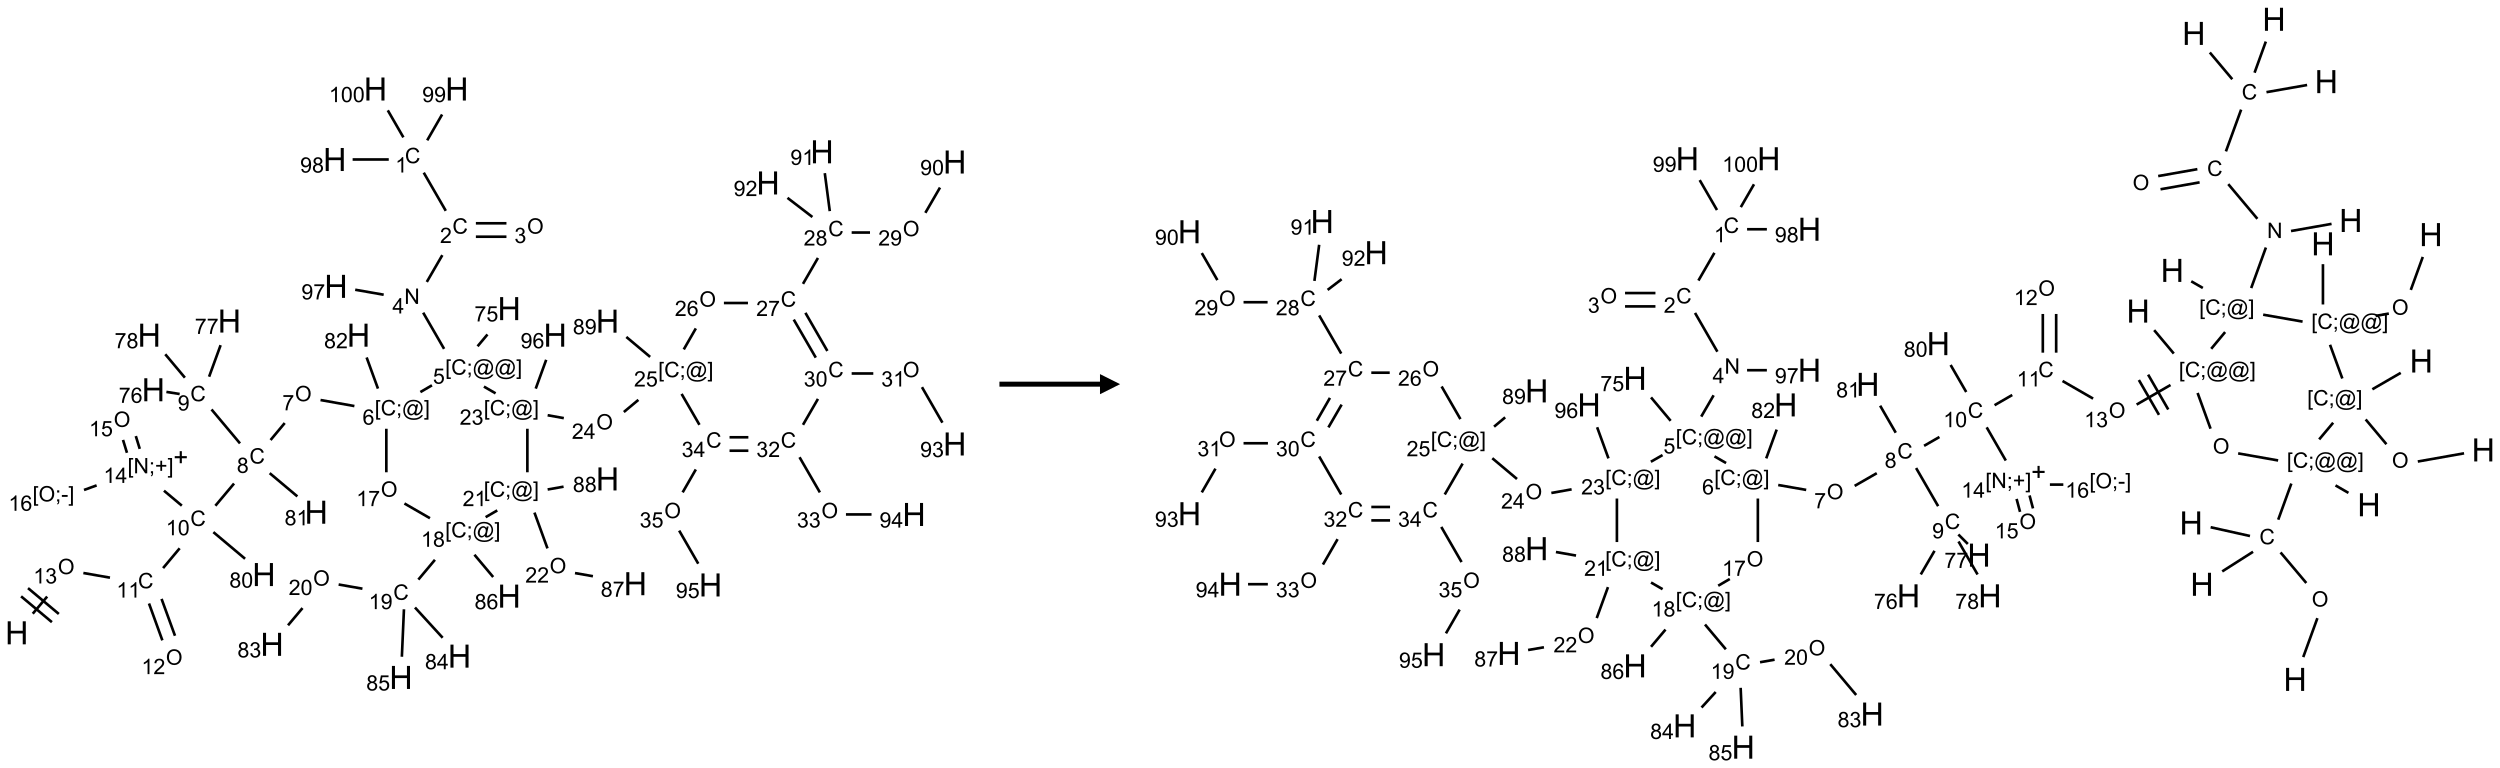 <?xml version="1.0" encoding="UTF-8"?>
<svg xmlns="http://www.w3.org/2000/svg" xmlns:xlink="http://www.w3.org/1999/xlink" width="1243" height="382" viewBox="0 0 1243 382">
<defs>
<g>
<g id="glyph-0-0">
<path d="M 2 0 L 2 -10 L 10 -10 L 10 0 Z M 2.25 -0.25 L 9.75 -0.25 L 9.75 -9.75 L 2.25 -9.75 Z M 2.25 -0.25 "/>
</g>
<g id="glyph-0-1">
<path d="M 1.281 0 L 1.281 -11.453 L 2.797 -11.453 L 2.797 -6.75 L 8.75 -6.75 L 8.75 -11.453 L 10.266 -11.453 L 10.266 0 L 8.75 0 L 8.75 -5.398 L 2.797 -5.398 L 2.797 0 Z M 1.281 0 "/>
</g>
<g id="glyph-1-0">
<path d="M 1.332 0 L 1.332 -6.668 L 6.668 -6.668 L 6.668 0 Z M 1.5 -0.168 L 6.5 -0.168 L 6.5 -6.5 L 1.5 -6.5 Z M 1.5 -0.168 "/>
</g>
<g id="glyph-1-1">
<path d="M 0.516 -3.719 C 0.516 -4.984 0.855 -5.977 1.535 -6.695 C 2.215 -7.414 3.094 -7.77 4.172 -7.77 C 4.875 -7.77 5.512 -7.602 6.078 -7.266 C 6.645 -6.93 7.074 -6.461 7.371 -5.855 C 7.668 -5.254 7.816 -4.57 7.816 -3.809 C 7.816 -3.035 7.66 -2.34 7.348 -1.73 C 7.035 -1.117 6.594 -0.656 6.02 -0.34 C 5.449 -0.027 4.828 0.129 4.168 0.129 C 3.449 0.129 2.805 -0.043 2.238 -0.391 C 1.672 -0.738 1.246 -1.211 0.953 -1.812 C 0.66 -2.414 0.516 -3.047 0.516 -3.719 Z M 1.559 -3.703 C 1.559 -2.781 1.805 -2.059 2.301 -1.527 C 2.793 -1 3.414 -0.734 4.16 -0.734 C 4.922 -0.734 5.547 -1 6.039 -1.535 C 6.531 -2.07 6.777 -2.828 6.777 -3.812 C 6.777 -4.434 6.672 -4.977 6.461 -5.441 C 6.25 -5.902 5.945 -6.262 5.539 -6.52 C 5.133 -6.773 4.68 -6.902 4.176 -6.902 C 3.461 -6.902 2.848 -6.656 2.332 -6.164 C 1.816 -5.672 1.559 -4.852 1.559 -3.703 Z M 1.559 -3.703 "/>
</g>
<g id="glyph-1-2">
<path d="M 3.973 0 L 3.035 0 L 3.035 -5.973 C 2.809 -5.758 2.516 -5.543 2.148 -5.328 C 1.781 -5.113 1.453 -4.953 1.16 -4.844 L 1.16 -5.75 C 1.684 -5.996 2.145 -6.297 2.535 -6.645 C 2.93 -6.996 3.207 -7.336 3.371 -7.668 L 3.973 -7.668 Z M 3.973 0 "/>
</g>
<g id="glyph-1-3">
<path d="M 0.449 -2.016 L 1.387 -2.141 C 1.492 -1.609 1.676 -1.227 1.934 -0.992 C 2.191 -0.758 2.508 -0.641 2.879 -0.641 C 3.32 -0.641 3.695 -0.793 3.996 -1.098 C 4.301 -1.402 4.453 -1.781 4.453 -2.234 C 4.453 -2.664 4.312 -3.02 4.031 -3.301 C 3.75 -3.578 3.391 -3.719 2.957 -3.719 C 2.781 -3.719 2.562 -3.684 2.297 -3.613 L 2.402 -4.438 C 2.465 -4.43 2.516 -4.426 2.551 -4.426 C 2.949 -4.426 3.312 -4.531 3.629 -4.738 C 3.949 -4.949 4.109 -5.27 4.109 -5.703 C 4.109 -6.047 3.992 -6.332 3.762 -6.559 C 3.527 -6.785 3.227 -6.895 2.859 -6.895 C 2.496 -6.895 2.191 -6.781 1.949 -6.551 C 1.707 -6.324 1.547 -5.98 1.48 -5.52 L 0.543 -5.688 C 0.656 -6.316 0.918 -6.805 1.324 -7.148 C 1.73 -7.492 2.234 -7.668 2.84 -7.668 C 3.254 -7.668 3.641 -7.578 3.988 -7.398 C 4.34 -7.219 4.609 -6.977 4.793 -6.668 C 4.98 -6.359 5.074 -6.031 5.074 -5.684 C 5.074 -5.352 4.984 -5.051 4.809 -4.781 C 4.629 -4.512 4.367 -4.297 4.02 -4.137 C 4.473 -4.031 4.824 -3.816 5.074 -3.488 C 5.324 -3.16 5.449 -2.75 5.449 -2.254 C 5.449 -1.59 5.203 -1.023 4.719 -0.559 C 4.234 -0.098 3.617 0.137 2.875 0.137 C 2.203 0.137 1.648 -0.062 1.207 -0.465 C 0.762 -0.863 0.512 -1.379 0.449 -2.016 Z M 0.449 -2.016 "/>
</g>
<g id="glyph-1-4">
<path d="M 6.27 -2.676 L 7.281 -2.422 C 7.07 -1.594 6.688 -0.961 6.137 -0.523 C 5.586 -0.086 4.914 0.129 4.121 0.129 C 3.297 0.129 2.629 -0.039 2.113 -0.371 C 1.598 -0.707 1.203 -1.191 0.934 -1.828 C 0.664 -2.465 0.531 -3.145 0.531 -3.875 C 0.531 -4.672 0.684 -5.363 0.988 -5.957 C 1.293 -6.547 1.723 -6.996 2.285 -7.305 C 2.844 -7.613 3.461 -7.766 4.137 -7.766 C 4.898 -7.766 5.543 -7.57 6.062 -7.184 C 6.582 -6.793 6.945 -6.246 7.152 -5.543 L 6.156 -5.309 C 5.98 -5.863 5.723 -6.266 5.387 -6.52 C 5.051 -6.773 4.625 -6.902 4.113 -6.902 C 3.527 -6.902 3.039 -6.762 2.645 -6.48 C 2.25 -6.199 1.973 -5.82 1.812 -5.348 C 1.652 -4.871 1.574 -4.383 1.574 -3.879 C 1.574 -3.23 1.668 -2.664 1.855 -2.18 C 2.047 -1.695 2.34 -1.332 2.738 -1.094 C 3.137 -0.855 3.57 -0.734 4.035 -0.734 C 4.602 -0.734 5.082 -0.898 5.473 -1.223 C 5.867 -1.551 6.133 -2.035 6.27 -2.676 Z M 6.27 -2.676 "/>
</g>
<g id="glyph-1-5">
<path d="M 0.441 -3.766 C 0.441 -4.668 0.535 -5.395 0.723 -5.945 C 0.906 -6.496 1.184 -6.922 1.551 -7.219 C 1.918 -7.516 2.375 -7.668 2.934 -7.668 C 3.344 -7.668 3.703 -7.586 4.012 -7.418 C 4.32 -7.254 4.574 -7.016 4.777 -6.707 C 4.977 -6.395 5.137 -6.016 5.25 -5.57 C 5.363 -5.125 5.422 -4.523 5.422 -3.766 C 5.422 -2.871 5.328 -2.148 5.145 -1.598 C 4.961 -1.047 4.688 -0.621 4.32 -0.32 C 3.953 -0.02 3.492 0.129 2.934 0.129 C 2.195 0.129 1.617 -0.133 1.199 -0.66 C 0.695 -1.297 0.441 -2.332 0.441 -3.766 Z M 1.406 -3.766 C 1.406 -2.512 1.555 -1.68 1.848 -1.262 C 2.141 -0.848 2.5 -0.641 2.934 -0.641 C 3.363 -0.641 3.727 -0.848 4.02 -1.266 C 4.312 -1.684 4.457 -2.516 4.457 -3.766 C 4.457 -5.023 4.312 -5.859 4.02 -6.27 C 3.727 -6.684 3.359 -6.891 2.922 -6.891 C 2.492 -6.891 2.148 -6.707 1.891 -6.344 C 1.566 -5.879 1.406 -5.02 1.406 -3.766 Z M 1.406 -3.766 "/>
</g>
<g id="glyph-1-6">
<path d="M 1.887 -4.141 C 1.496 -4.281 1.207 -4.484 1.02 -4.75 C 0.832 -5.016 0.738 -5.328 0.738 -5.699 C 0.738 -6.254 0.938 -6.719 1.34 -7.098 C 1.738 -7.477 2.27 -7.668 2.934 -7.668 C 3.598 -7.668 4.137 -7.473 4.543 -7.086 C 4.949 -6.699 5.152 -6.227 5.152 -5.672 C 5.152 -5.316 5.059 -5.008 4.871 -4.746 C 4.688 -4.484 4.406 -4.281 4.027 -4.141 C 4.496 -3.988 4.852 -3.742 5.098 -3.402 C 5.34 -3.062 5.465 -2.656 5.465 -2.184 C 5.465 -1.531 5.234 -0.98 4.77 -0.535 C 4.309 -0.09 3.703 0.129 2.949 0.129 C 2.195 0.129 1.586 -0.094 1.125 -0.539 C 0.664 -0.984 0.434 -1.543 0.434 -2.207 C 0.434 -2.703 0.559 -3.121 0.809 -3.457 C 1.062 -3.793 1.422 -4.02 1.887 -4.141 Z M 1.699 -5.73 C 1.699 -5.367 1.812 -5.074 2.047 -4.844 C 2.281 -4.613 2.582 -4.5 2.953 -4.5 C 3.312 -4.5 3.609 -4.613 3.84 -4.84 C 4.07 -5.066 4.188 -5.348 4.188 -5.676 C 4.188 -6.02 4.07 -6.309 3.832 -6.543 C 3.594 -6.777 3.297 -6.895 2.941 -6.895 C 2.586 -6.895 2.289 -6.781 2.051 -6.551 C 1.816 -6.324 1.699 -6.047 1.699 -5.73 Z M 1.395 -2.203 C 1.395 -1.938 1.461 -1.676 1.586 -1.426 C 1.711 -1.176 1.902 -0.984 2.152 -0.848 C 2.402 -0.711 2.672 -0.641 2.957 -0.641 C 3.406 -0.641 3.777 -0.785 4.066 -1.074 C 4.359 -1.363 4.504 -1.727 4.504 -2.172 C 4.504 -2.625 4.355 -2.996 4.055 -3.293 C 3.754 -3.586 3.379 -3.734 2.926 -3.734 C 2.484 -3.734 2.121 -3.59 1.832 -3.297 C 1.543 -3.004 1.395 -2.641 1.395 -2.203 Z M 1.395 -2.203 "/>
</g>
<g id="glyph-1-7">
<path d="M 0.504 -6.637 L 0.504 -7.535 L 5.449 -7.535 L 5.449 -6.809 C 4.961 -6.289 4.48 -5.602 4.004 -4.746 C 3.527 -3.887 3.156 -3.004 2.895 -2.098 C 2.707 -1.461 2.59 -0.762 2.535 0 L 1.574 0 C 1.582 -0.602 1.703 -1.328 1.926 -2.176 C 2.152 -3.027 2.477 -3.848 2.898 -4.637 C 3.32 -5.426 3.77 -6.094 4.246 -6.637 Z M 0.504 -6.637 "/>
</g>
<g id="glyph-1-8">
<path d="M 0.723 2.121 L 0.723 -7.637 L 2.793 -7.637 L 2.793 -6.859 L 1.66 -6.859 L 1.66 1.344 L 2.793 1.344 L 2.793 2.121 Z M 0.723 2.121 "/>
</g>
<g id="glyph-1-9">
<path d="M 0.949 -4.465 L 0.949 -5.531 L 2.016 -5.531 L 2.016 -4.465 Z M 0.949 0 L 0.949 -1.066 L 2.016 -1.066 L 2.016 0 C 2.016 0.391 1.945 0.711 1.809 0.949 C 1.668 1.191 1.449 1.379 1.145 1.512 L 0.887 1.109 C 1.082 1.023 1.23 0.895 1.324 0.727 C 1.418 0.559 1.469 0.316 1.48 0 Z M 0.949 0 "/>
</g>
<g id="glyph-1-10">
<path d="M 6.047 -0.848 C 5.82 -0.59 5.57 -0.379 5.289 -0.223 C 5.008 -0.062 4.73 0.016 4.449 0.016 C 4.141 0.016 3.84 -0.074 3.547 -0.254 C 3.254 -0.434 3.02 -0.715 2.836 -1.09 C 2.652 -1.465 2.562 -1.875 2.562 -2.324 C 2.562 -2.875 2.703 -3.43 2.988 -3.98 C 3.27 -4.535 3.621 -4.953 4.043 -5.23 C 4.461 -5.508 4.871 -5.645 5.266 -5.645 C 5.566 -5.645 5.855 -5.566 6.129 -5.41 C 6.402 -5.25 6.641 -5.012 6.84 -4.688 L 7.016 -5.496 L 7.949 -5.496 L 7.199 -2 C 7.094 -1.516 7.043 -1.246 7.043 -1.191 C 7.043 -1.098 7.078 -1.02 7.148 -0.949 C 7.219 -0.883 7.305 -0.848 7.406 -0.848 C 7.59 -0.848 7.832 -0.953 8.129 -1.168 C 8.527 -1.445 8.84 -1.816 9.07 -2.285 C 9.301 -2.75 9.418 -3.234 9.418 -3.73 C 9.418 -4.309 9.27 -4.852 8.973 -5.355 C 8.676 -5.859 8.23 -6.262 7.645 -6.562 C 7.055 -6.863 6.406 -7.016 5.691 -7.016 C 4.879 -7.016 4.137 -6.824 3.465 -6.445 C 2.793 -6.066 2.273 -5.52 1.902 -4.809 C 1.535 -4.098 1.348 -3.34 1.348 -2.527 C 1.348 -1.676 1.535 -0.941 1.902 -0.328 C 2.273 0.285 2.809 0.742 3.508 1.035 C 4.207 1.328 4.984 1.473 5.832 1.473 C 6.742 1.473 7.504 1.32 8.121 1.016 C 8.734 0.711 9.195 0.34 9.5 -0.098 L 10.441 -0.098 C 10.266 0.266 9.961 0.637 9.531 1.016 C 9.102 1.395 8.59 1.695 7.996 1.914 C 7.402 2.133 6.688 2.246 5.848 2.246 C 5.078 2.246 4.367 2.145 3.715 1.949 C 3.066 1.75 2.512 1.453 2.051 1.055 C 1.594 0.656 1.25 0.199 1.016 -0.316 C 0.723 -0.973 0.578 -1.684 0.578 -2.441 C 0.578 -3.289 0.75 -4.098 1.098 -4.863 C 1.523 -5.805 2.125 -6.527 2.902 -7.027 C 3.684 -7.527 4.629 -7.777 5.738 -7.777 C 6.602 -7.777 7.375 -7.602 8.059 -7.246 C 8.746 -6.895 9.285 -6.371 9.684 -5.672 C 10.02 -5.07 10.188 -4.418 10.188 -3.715 C 10.188 -2.707 9.832 -1.812 9.125 -1.031 C 8.492 -0.328 7.801 0.02 7.051 0.02 C 6.812 0.02 6.617 -0.016 6.473 -0.09 C 6.324 -0.16 6.215 -0.266 6.145 -0.402 C 6.102 -0.488 6.066 -0.637 6.047 -0.848 Z M 3.527 -2.262 C 3.527 -1.785 3.641 -1.414 3.863 -1.152 C 4.09 -0.887 4.348 -0.754 4.641 -0.754 C 4.836 -0.754 5.039 -0.812 5.254 -0.93 C 5.469 -1.047 5.676 -1.219 5.871 -1.449 C 6.066 -1.676 6.23 -1.969 6.355 -2.32 C 6.48 -2.672 6.543 -3.027 6.543 -3.379 C 6.543 -3.852 6.426 -4.219 6.191 -4.48 C 5.957 -4.738 5.672 -4.871 5.332 -4.871 C 5.109 -4.871 4.902 -4.812 4.707 -4.699 C 4.512 -4.586 4.32 -4.406 4.137 -4.156 C 3.953 -3.906 3.805 -3.602 3.691 -3.246 C 3.582 -2.887 3.527 -2.559 3.527 -2.262 Z M 3.527 -2.262 "/>
</g>
<g id="glyph-1-11">
<path d="M 2.27 2.121 L 0.203 2.121 L 0.203 1.344 L 1.332 1.344 L 1.332 -6.859 L 0.203 -6.859 L 0.203 -7.637 L 2.27 -7.637 Z M 2.27 2.121 "/>
</g>
<g id="glyph-1-12">
<path d="M 5.309 -5.766 L 4.375 -5.691 C 4.293 -6.059 4.172 -6.328 4.02 -6.496 C 3.766 -6.762 3.453 -6.895 3.082 -6.895 C 2.785 -6.895 2.523 -6.812 2.297 -6.645 C 2 -6.43 1.77 -6.117 1.598 -5.703 C 1.43 -5.289 1.34 -4.703 1.332 -3.938 C 1.559 -4.281 1.836 -4.535 2.16 -4.703 C 2.488 -4.871 2.828 -4.953 3.188 -4.953 C 3.812 -4.953 4.344 -4.723 4.785 -4.262 C 5.223 -3.801 5.441 -3.207 5.441 -2.48 C 5.441 -2 5.34 -1.555 5.133 -1.145 C 4.926 -0.73 4.641 -0.418 4.281 -0.199 C 3.922 0.02 3.512 0.129 3.051 0.129 C 2.27 0.129 1.633 -0.156 1.141 -0.73 C 0.648 -1.305 0.402 -2.254 0.402 -3.574 C 0.402 -5.051 0.672 -6.121 1.219 -6.793 C 1.695 -7.375 2.336 -7.668 3.141 -7.668 C 3.742 -7.668 4.234 -7.5 4.617 -7.16 C 5 -6.824 5.23 -6.359 5.309 -5.766 Z M 1.48 -2.473 C 1.48 -2.152 1.547 -1.844 1.684 -1.547 C 1.82 -1.25 2.016 -1.027 2.262 -0.871 C 2.508 -0.719 2.766 -0.641 3.035 -0.641 C 3.434 -0.641 3.773 -0.801 4.059 -1.121 C 4.344 -1.441 4.484 -1.875 4.484 -2.422 C 4.484 -2.949 4.344 -3.367 4.062 -3.668 C 3.781 -3.973 3.426 -4.125 3 -4.125 C 2.578 -4.125 2.219 -3.973 1.922 -3.668 C 1.625 -3.363 1.48 -2.969 1.48 -2.473 Z M 1.48 -2.473 "/>
</g>
<g id="glyph-1-13">
<path d="M 5.371 -0.902 L 5.371 0 L 0.324 0 C 0.316 -0.227 0.352 -0.441 0.434 -0.652 C 0.562 -0.996 0.766 -1.332 1.051 -1.668 C 1.332 -2 1.742 -2.387 2.277 -2.824 C 3.105 -3.504 3.668 -4.043 3.957 -4.441 C 4.25 -4.84 4.395 -5.215 4.395 -5.566 C 4.395 -5.938 4.262 -6.254 3.996 -6.508 C 3.73 -6.762 3.387 -6.891 2.957 -6.891 C 2.508 -6.891 2.145 -6.754 1.875 -6.484 C 1.605 -6.215 1.469 -5.84 1.465 -5.359 L 0.5 -5.457 C 0.566 -6.176 0.812 -6.727 1.246 -7.102 C 1.676 -7.477 2.254 -7.668 2.98 -7.668 C 3.711 -7.668 4.293 -7.465 4.719 -7.059 C 5.145 -6.652 5.359 -6.148 5.359 -5.547 C 5.359 -5.242 5.297 -4.941 5.172 -4.645 C 5.047 -4.352 4.84 -4.039 4.551 -3.715 C 4.262 -3.387 3.777 -2.938 3.105 -2.371 C 2.543 -1.898 2.18 -1.578 2.02 -1.41 C 1.859 -1.242 1.73 -1.07 1.625 -0.902 Z M 5.371 -0.902 "/>
</g>
<g id="glyph-1-14">
<path d="M 0.441 -2 L 1.426 -2.082 C 1.5 -1.605 1.668 -1.242 1.934 -1.004 C 2.199 -0.762 2.52 -0.641 2.895 -0.641 C 3.348 -0.641 3.73 -0.812 4.043 -1.152 C 4.355 -1.492 4.512 -1.941 4.512 -2.504 C 4.512 -3.039 4.359 -3.461 4.059 -3.77 C 3.758 -4.078 3.367 -4.234 2.879 -4.234 C 2.578 -4.234 2.305 -4.164 2.062 -4.027 C 1.82 -3.891 1.629 -3.715 1.488 -3.496 L 0.609 -3.609 L 1.348 -7.531 L 5.145 -7.531 L 5.145 -6.637 L 2.098 -6.637 L 1.688 -4.582 C 2.145 -4.902 2.625 -5.062 3.129 -5.062 C 3.797 -5.062 4.359 -4.832 4.816 -4.371 C 5.277 -3.91 5.504 -3.312 5.504 -2.59 C 5.504 -1.898 5.305 -1.301 4.902 -0.797 C 4.41 -0.18 3.742 0.129 2.895 0.129 C 2.199 0.129 1.633 -0.062 1.195 -0.453 C 0.758 -0.844 0.504 -1.359 0.441 -2 Z M 0.441 -2 "/>
</g>
<g id="glyph-1-15">
<path d="M 0.812 0 L 0.812 -7.637 L 1.848 -7.637 L 5.859 -1.641 L 5.859 -7.637 L 6.828 -7.637 L 6.828 0 L 5.793 0 L 1.781 -6 L 1.781 0 Z M 0.812 0 "/>
</g>
<g id="glyph-1-16">
<path d="M 3.449 0 L 3.449 -1.828 L 0.137 -1.828 L 0.137 -2.688 L 3.621 -7.637 L 4.387 -7.637 L 4.387 -2.688 L 5.418 -2.688 L 5.418 -1.828 L 4.387 -1.828 L 4.387 0 Z M 3.449 -2.688 L 3.449 -6.129 L 1.059 -2.688 Z M 3.449 -2.688 "/>
</g>
<g id="glyph-1-17">
<path d="M 0.582 -1.766 L 1.484 -1.848 C 1.562 -1.426 1.707 -1.117 1.922 -0.926 C 2.137 -0.734 2.414 -0.641 2.75 -0.641 C 3.039 -0.641 3.289 -0.707 3.508 -0.84 C 3.727 -0.973 3.902 -1.148 4.043 -1.367 C 4.18 -1.586 4.297 -1.887 4.391 -2.262 C 4.484 -2.637 4.531 -3.016 4.531 -3.406 C 4.531 -3.449 4.531 -3.512 4.527 -3.594 C 4.34 -3.297 4.082 -3.055 3.758 -2.867 C 3.434 -2.68 3.082 -2.59 2.703 -2.59 C 2.07 -2.59 1.535 -2.816 1.098 -3.277 C 0.66 -3.734 0.441 -4.34 0.441 -5.09 C 0.441 -5.863 0.672 -6.484 1.129 -6.957 C 1.586 -7.43 2.156 -7.668 2.844 -7.668 C 3.34 -7.668 3.793 -7.531 4.207 -7.266 C 4.617 -7 4.93 -6.617 5.145 -6.121 C 5.355 -5.629 5.465 -4.91 5.465 -3.973 C 5.465 -2.996 5.359 -2.223 5.145 -1.645 C 4.934 -1.066 4.617 -0.625 4.199 -0.324 C 3.781 -0.02 3.293 0.129 2.73 0.129 C 2.133 0.129 1.645 -0.035 1.266 -0.367 C 0.887 -0.699 0.66 -1.164 0.582 -1.766 Z M 4.422 -5.137 C 4.422 -5.676 4.277 -6.102 3.992 -6.418 C 3.707 -6.734 3.359 -6.891 2.957 -6.891 C 2.543 -6.891 2.18 -6.719 1.871 -6.379 C 1.562 -6.039 1.406 -5.598 1.406 -5.059 C 1.406 -4.57 1.555 -4.176 1.848 -3.871 C 2.141 -3.566 2.5 -3.418 2.934 -3.418 C 3.367 -3.418 3.723 -3.57 4.004 -3.871 C 4.281 -4.176 4.422 -4.598 4.422 -5.137 Z M 4.422 -5.137 "/>
</g>
<g id="glyph-1-18">
<path d="M 2.672 -1.234 L 2.672 -3.328 L 0.594 -3.328 L 0.594 -4.203 L 2.672 -4.203 L 2.672 -6.281 L 3.559 -6.281 L 3.559 -4.203 L 5.637 -4.203 L 5.637 -3.328 L 3.559 -3.328 L 3.559 -1.234 Z M 2.672 -1.234 "/>
</g>
<g id="glyph-1-19">
<path d="M 0.34 -2.293 L 0.34 -3.234 L 3.219 -3.234 L 3.219 -2.293 Z M 0.34 -2.293 "/>
</g>
</g>
</defs>
<path fill="none" stroke-width="0.033" stroke-linecap="butt" stroke-linejoin="miter" stroke="rgb(0%, 0%, 0%)" stroke-opacity="1" stroke-miterlimit="10" d="M 0.199 6.522 L 0.378 6.309 " transform="matrix(40, 0, 0, 40, 8.326, 44.256)"/>
<path fill="none" stroke-width="0.033" stroke-linecap="butt" stroke-linejoin="miter" stroke="rgb(0%, 0%, 0%)" stroke-opacity="1" stroke-miterlimit="10" d="M 0.523 6.525 L 0.14 6.204 " transform="matrix(40, 0, 0, 40, 8.326, 44.256)"/>
<path fill="none" stroke-width="0.033" stroke-linecap="butt" stroke-linejoin="miter" stroke="rgb(0%, 0%, 0%)" stroke-opacity="1" stroke-miterlimit="10" d="M 0.437 6.627 L 0.054 6.306 " transform="matrix(40, 0, 0, 40, 8.326, 44.256)"/>
<path fill="none" stroke-width="0.033" stroke-linecap="butt" stroke-linejoin="miter" stroke="rgb(0%, 0%, 0%)" stroke-opacity="1" stroke-miterlimit="10" d="M 0.828 6.016 L 1.159 6.074 " transform="matrix(40, 0, 0, 40, 8.326, 44.256)"/>
<path fill="none" stroke-width="0.033" stroke-linecap="butt" stroke-linejoin="miter" stroke="rgb(0%, 0%, 0%)" stroke-opacity="1" stroke-miterlimit="10" d="M 1.819 5.955 L 2.025 5.709 " transform="matrix(40, 0, 0, 40, 8.326, 44.256)"/>
<path fill="none" stroke-width="0.033" stroke-linecap="butt" stroke-linejoin="miter" stroke="rgb(0%, 0%, 0%)" stroke-opacity="1" stroke-miterlimit="10" d="M 2.469 5.18 L 2.701 4.904 " transform="matrix(40, 0, 0, 40, 8.326, 44.256)"/>
<path fill="none" stroke-width="0.033" stroke-linecap="butt" stroke-linejoin="miter" stroke="rgb(0%, 0%, 0%)" stroke-opacity="1" stroke-miterlimit="10" d="M 3.155 4.363 L 3.331 4.152 " transform="matrix(40, 0, 0, 40, 8.326, 44.256)"/>
<path fill="none" stroke-width="0.033" stroke-linecap="butt" stroke-linejoin="miter" stroke="rgb(0%, 0%, 0%)" stroke-opacity="1" stroke-miterlimit="10" d="M 3.776 3.866 L 4.197 3.941 " transform="matrix(40, 0, 0, 40, 8.326, 44.256)"/>
<path fill="none" stroke-width="0.033" stroke-linecap="butt" stroke-linejoin="miter" stroke="rgb(0%, 0%, 0%)" stroke-opacity="1" stroke-miterlimit="10" d="M 4.49 3.724 L 4.349 3.337 " transform="matrix(40, 0, 0, 40, 8.326, 44.256)"/>
<path fill="none" stroke-width="0.033" stroke-linecap="butt" stroke-linejoin="miter" stroke="rgb(0%, 0%, 0%)" stroke-opacity="1" stroke-miterlimit="10" d="M 5.017 3.767 L 5.161 3.683 " transform="matrix(40, 0, 0, 40, 8.326, 44.256)"/>
<path fill="none" stroke-width="0.033" stroke-linecap="butt" stroke-linejoin="miter" stroke="rgb(0%, 0%, 0%)" stroke-opacity="1" stroke-miterlimit="10" d="M 5.312 3.23 L 5.052 2.78 " transform="matrix(40, 0, 0, 40, 8.326, 44.256)"/>
<path fill="none" stroke-width="0.033" stroke-linecap="butt" stroke-linejoin="miter" stroke="rgb(0%, 0%, 0%)" stroke-opacity="1" stroke-miterlimit="10" d="M 5.097 2.398 L 5.29 2.065 " transform="matrix(40, 0, 0, 40, 8.326, 44.256)"/>
<path fill="none" stroke-width="0.033" stroke-linecap="butt" stroke-linejoin="miter" stroke="rgb(0%, 0%, 0%)" stroke-opacity="1" stroke-miterlimit="10" d="M 5.333 1.514 L 5.059 1.04 " transform="matrix(40, 0, 0, 40, 8.326, 44.256)"/>
<path fill="none" stroke-width="0.033" stroke-linecap="butt" stroke-linejoin="miter" stroke="rgb(0%, 0%, 0%)" stroke-opacity="1" stroke-miterlimit="10" d="M 4.624 0.876 L 4.175 0.876 " transform="matrix(40, 0, 0, 40, 8.326, 44.256)"/>
<path fill="none" stroke-width="0.033" stroke-linecap="butt" stroke-linejoin="miter" stroke="rgb(0%, 0%, 0%)" stroke-opacity="1" stroke-miterlimit="10" d="M 5.102 0.638 L 5.287 0.317 " transform="matrix(40, 0, 0, 40, 8.326, 44.256)"/>
<path fill="none" stroke-width="0.033" stroke-linecap="butt" stroke-linejoin="miter" stroke="rgb(0%, 0%, 0%)" stroke-opacity="1" stroke-miterlimit="10" d="M 4.806 0.601 L 4.612 0.265 " transform="matrix(40, 0, 0, 40, 8.326, 44.256)"/>
<path fill="none" stroke-width="0.033" stroke-linecap="butt" stroke-linejoin="miter" stroke="rgb(0%, 0%, 0%)" stroke-opacity="1" stroke-miterlimit="10" d="M 5.707 1.836 L 6.087 1.836 " transform="matrix(40, 0, 0, 40, 8.326, 44.256)"/>
<path fill="none" stroke-width="0.033" stroke-linecap="butt" stroke-linejoin="miter" stroke="rgb(0%, 0%, 0%)" stroke-opacity="1" stroke-miterlimit="10" d="M 5.707 1.669 L 6.087 1.669 " transform="matrix(40, 0, 0, 40, 8.326, 44.256)"/>
<path fill="none" stroke-width="0.033" stroke-linecap="butt" stroke-linejoin="miter" stroke="rgb(0%, 0%, 0%)" stroke-opacity="1" stroke-miterlimit="10" d="M 4.561 2.557 L 4.207 2.495 " transform="matrix(40, 0, 0, 40, 8.326, 44.256)"/>
<path fill="none" stroke-width="0.033" stroke-linecap="butt" stroke-linejoin="miter" stroke="rgb(0%, 0%, 0%)" stroke-opacity="1" stroke-miterlimit="10" d="M 5.728 3.198 L 5.851 3.051 " transform="matrix(40, 0, 0, 40, 8.326, 44.256)"/>
<path fill="none" stroke-width="0.033" stroke-linecap="butt" stroke-linejoin="miter" stroke="rgb(0%, 0%, 0%)" stroke-opacity="1" stroke-miterlimit="10" d="M 5.807 3.699 L 5.952 3.783 " transform="matrix(40, 0, 0, 40, 8.326, 44.256)"/>
<path fill="none" stroke-width="0.033" stroke-linecap="butt" stroke-linejoin="miter" stroke="rgb(0%, 0%, 0%)" stroke-opacity="1" stroke-miterlimit="10" d="M 6.599 4.055 L 6.8 4.091 " transform="matrix(40, 0, 0, 40, 8.326, 44.256)"/>
<path fill="none" stroke-width="0.033" stroke-linecap="butt" stroke-linejoin="miter" stroke="rgb(0%, 0%, 0%)" stroke-opacity="1" stroke-miterlimit="10" d="M 7.546 4.015 L 7.727 3.864 " transform="matrix(40, 0, 0, 40, 8.326, 44.256)"/>
<path fill="none" stroke-width="0.033" stroke-linecap="butt" stroke-linejoin="miter" stroke="rgb(0%, 0%, 0%)" stroke-opacity="1" stroke-miterlimit="10" d="M 7.873 3.33 L 7.577 3.082 " transform="matrix(40, 0, 0, 40, 8.326, 44.256)"/>
<path fill="none" stroke-width="0.033" stroke-linecap="butt" stroke-linejoin="miter" stroke="rgb(0%, 0%, 0%)" stroke-opacity="1" stroke-miterlimit="10" d="M 8.291 3.237 L 8.441 2.976 " transform="matrix(40, 0, 0, 40, 8.326, 44.256)"/>
<path fill="none" stroke-width="0.033" stroke-linecap="butt" stroke-linejoin="miter" stroke="rgb(0%, 0%, 0%)" stroke-opacity="1" stroke-miterlimit="10" d="M 8.79 2.66 L 9.089 2.66 " transform="matrix(40, 0, 0, 40, 8.326, 44.256)"/>
<path fill="none" stroke-width="0.033" stroke-linecap="butt" stroke-linejoin="miter" stroke="rgb(0%, 0%, 0%)" stroke-opacity="1" stroke-miterlimit="10" d="M 9.773 2.422 L 9.959 2.1 " transform="matrix(40, 0, 0, 40, 8.326, 44.256)"/>
<path fill="none" stroke-width="0.033" stroke-linecap="butt" stroke-linejoin="miter" stroke="rgb(0%, 0%, 0%)" stroke-opacity="1" stroke-miterlimit="10" d="M 10.378 1.784 L 10.606 1.784 " transform="matrix(40, 0, 0, 40, 8.326, 44.256)"/>
<path fill="none" stroke-width="0.033" stroke-linecap="butt" stroke-linejoin="miter" stroke="rgb(0%, 0%, 0%)" stroke-opacity="1" stroke-miterlimit="10" d="M 11.294 1.539 L 11.476 1.225 " transform="matrix(40, 0, 0, 40, 8.326, 44.256)"/>
<path fill="none" stroke-width="0.033" stroke-linecap="butt" stroke-linejoin="miter" stroke="rgb(0%, 0%, 0%)" stroke-opacity="1" stroke-miterlimit="10" d="M 10.106 1.518 L 10.044 1.046 " transform="matrix(40, 0, 0, 40, 8.326, 44.256)"/>
<path fill="none" stroke-width="0.033" stroke-linecap="butt" stroke-linejoin="miter" stroke="rgb(0%, 0%, 0%)" stroke-opacity="1" stroke-miterlimit="10" d="M 9.89 1.591 L 9.58 1.353 " transform="matrix(40, 0, 0, 40, 8.326, 44.256)"/>
<path fill="none" stroke-width="0.033" stroke-linecap="butt" stroke-linejoin="miter" stroke="rgb(0%, 0%, 0%)" stroke-opacity="1" stroke-miterlimit="10" d="M 9.658 2.866 L 9.932 3.339 " transform="matrix(40, 0, 0, 40, 8.326, 44.256)"/>
<path fill="none" stroke-width="0.033" stroke-linecap="butt" stroke-linejoin="miter" stroke="rgb(0%, 0%, 0%)" stroke-opacity="1" stroke-miterlimit="10" d="M 9.803 2.782 L 10.076 3.256 " transform="matrix(40, 0, 0, 40, 8.326, 44.256)"/>
<path fill="none" stroke-width="0.033" stroke-linecap="butt" stroke-linejoin="miter" stroke="rgb(0%, 0%, 0%)" stroke-opacity="1" stroke-miterlimit="10" d="M 10.378 3.536 L 10.647 3.536 " transform="matrix(40, 0, 0, 40, 8.326, 44.256)"/>
<path fill="none" stroke-width="0.033" stroke-linecap="butt" stroke-linejoin="miter" stroke="rgb(0%, 0%, 0%)" stroke-opacity="1" stroke-miterlimit="10" d="M 11.252 3.706 L 11.506 4.147 " transform="matrix(40, 0, 0, 40, 8.326, 44.256)"/>
<path fill="none" stroke-width="0.033" stroke-linecap="butt" stroke-linejoin="miter" stroke="rgb(0%, 0%, 0%)" stroke-opacity="1" stroke-miterlimit="10" d="M 9.959 3.852 L 9.773 4.174 " transform="matrix(40, 0, 0, 40, 8.326, 44.256)"/>
<path fill="none" stroke-width="0.033" stroke-linecap="butt" stroke-linejoin="miter" stroke="rgb(0%, 0%, 0%)" stroke-opacity="1" stroke-miterlimit="10" d="M 9.73 4.577 L 9.983 5.014 " transform="matrix(40, 0, 0, 40, 8.326, 44.256)"/>
<path fill="none" stroke-width="0.033" stroke-linecap="butt" stroke-linejoin="miter" stroke="rgb(0%, 0%, 0%)" stroke-opacity="1" stroke-miterlimit="10" d="M 10.307 5.288 L 10.625 5.288 " transform="matrix(40, 0, 0, 40, 8.326, 44.256)"/>
<path fill="none" stroke-width="0.033" stroke-linecap="butt" stroke-linejoin="miter" stroke="rgb(0%, 0%, 0%)" stroke-opacity="1" stroke-miterlimit="10" d="M 9.094 4.329 L 8.86 4.329 " transform="matrix(40, 0, 0, 40, 8.326, 44.256)"/>
<path fill="none" stroke-width="0.033" stroke-linecap="butt" stroke-linejoin="miter" stroke="rgb(0%, 0%, 0%)" stroke-opacity="1" stroke-miterlimit="10" d="M 9.094 4.496 L 8.86 4.496 " transform="matrix(40, 0, 0, 40, 8.326, 44.256)"/>
<path fill="none" stroke-width="0.033" stroke-linecap="butt" stroke-linejoin="miter" stroke="rgb(0%, 0%, 0%)" stroke-opacity="1" stroke-miterlimit="10" d="M 8.486 4.174 L 8.264 3.79 " transform="matrix(40, 0, 0, 40, 8.326, 44.256)"/>
<path fill="none" stroke-width="0.033" stroke-linecap="butt" stroke-linejoin="miter" stroke="rgb(0%, 0%, 0%)" stroke-opacity="1" stroke-miterlimit="10" d="M 8.441 4.729 L 8.277 5.014 " transform="matrix(40, 0, 0, 40, 8.326, 44.256)"/>
<path fill="none" stroke-width="0.033" stroke-linecap="butt" stroke-linejoin="miter" stroke="rgb(0%, 0%, 0%)" stroke-opacity="1" stroke-miterlimit="10" d="M 8.234 5.489 L 8.471 5.9 " transform="matrix(40, 0, 0, 40, 8.326, 44.256)"/>
<path fill="none" stroke-width="0.033" stroke-linecap="butt" stroke-linejoin="miter" stroke="rgb(0%, 0%, 0%)" stroke-opacity="1" stroke-miterlimit="10" d="M 6.451 3.724 L 6.581 3.366 " transform="matrix(40, 0, 0, 40, 8.326, 44.256)"/>
<path fill="none" stroke-width="0.033" stroke-linecap="butt" stroke-linejoin="miter" stroke="rgb(0%, 0%, 0%)" stroke-opacity="1" stroke-miterlimit="10" d="M 6.347 4.223 L 6.347 4.764 " transform="matrix(40, 0, 0, 40, 8.326, 44.256)"/>
<path fill="none" stroke-width="0.033" stroke-linecap="butt" stroke-linejoin="miter" stroke="rgb(0%, 0%, 0%)" stroke-opacity="1" stroke-miterlimit="10" d="M 6.435 5.265 L 6.597 5.71 " transform="matrix(40, 0, 0, 40, 8.326, 44.256)"/>
<path fill="none" stroke-width="0.033" stroke-linecap="butt" stroke-linejoin="miter" stroke="rgb(0%, 0%, 0%)" stroke-opacity="1" stroke-miterlimit="10" d="M 6.939 6.017 L 7.162 6.056 " transform="matrix(40, 0, 0, 40, 8.326, 44.256)"/>
<path fill="none" stroke-width="0.033" stroke-linecap="butt" stroke-linejoin="miter" stroke="rgb(0%, 0%, 0%)" stroke-opacity="1" stroke-miterlimit="10" d="M 6.599 4.978 L 6.797 4.943 " transform="matrix(40, 0, 0, 40, 8.326, 44.256)"/>
<path fill="none" stroke-width="0.033" stroke-linecap="butt" stroke-linejoin="miter" stroke="rgb(0%, 0%, 0%)" stroke-opacity="1" stroke-miterlimit="10" d="M 5.973 5.238 L 5.828 5.322 " transform="matrix(40, 0, 0, 40, 8.326, 44.256)"/>
<path fill="none" stroke-width="0.033" stroke-linecap="butt" stroke-linejoin="miter" stroke="rgb(0%, 0%, 0%)" stroke-opacity="1" stroke-miterlimit="10" d="M 5.198 5.852 L 4.992 6.098 " transform="matrix(40, 0, 0, 40, 8.326, 44.256)"/>
<path fill="none" stroke-width="0.033" stroke-linecap="butt" stroke-linejoin="miter" stroke="rgb(0%, 0%, 0%)" stroke-opacity="1" stroke-miterlimit="10" d="M 4.297 6.211 L 4.001 6.159 " transform="matrix(40, 0, 0, 40, 8.326, 44.256)"/>
<path fill="none" stroke-width="0.033" stroke-linecap="butt" stroke-linejoin="miter" stroke="rgb(0%, 0%, 0%)" stroke-opacity="1" stroke-miterlimit="10" d="M 3.552 6.452 L 3.372 6.666 " transform="matrix(40, 0, 0, 40, 8.326, 44.256)"/>
<path fill="none" stroke-width="0.033" stroke-linecap="butt" stroke-linejoin="miter" stroke="rgb(0%, 0%, 0%)" stroke-opacity="1" stroke-miterlimit="10" d="M 4.95 6.445 L 5.294 6.821 " transform="matrix(40, 0, 0, 40, 8.326, 44.256)"/>
<path fill="none" stroke-width="0.033" stroke-linecap="butt" stroke-linejoin="miter" stroke="rgb(0%, 0%, 0%)" stroke-opacity="1" stroke-miterlimit="10" d="M 4.813 6.467 L 4.787 7.057 " transform="matrix(40, 0, 0, 40, 8.326, 44.256)"/>
<path fill="none" stroke-width="0.033" stroke-linecap="butt" stroke-linejoin="miter" stroke="rgb(0%, 0%, 0%)" stroke-opacity="1" stroke-miterlimit="10" d="M 5.689 5.789 L 5.922 6.066 " transform="matrix(40, 0, 0, 40, 8.326, 44.256)"/>
<path fill="none" stroke-width="0.033" stroke-linecap="butt" stroke-linejoin="miter" stroke="rgb(0%, 0%, 0%)" stroke-opacity="1" stroke-miterlimit="10" d="M 5.136 5.335 L 4.819 5.152 " transform="matrix(40, 0, 0, 40, 8.326, 44.256)"/>
<path fill="none" stroke-width="0.033" stroke-linecap="butt" stroke-linejoin="miter" stroke="rgb(0%, 0%, 0%)" stroke-opacity="1" stroke-miterlimit="10" d="M 4.594 4.764 L 4.594 4.223 " transform="matrix(40, 0, 0, 40, 8.326, 44.256)"/>
<path fill="none" stroke-width="0.033" stroke-linecap="butt" stroke-linejoin="miter" stroke="rgb(0%, 0%, 0%)" stroke-opacity="1" stroke-miterlimit="10" d="M 2.775 4.405 L 2.421 3.983 " transform="matrix(40, 0, 0, 40, 8.326, 44.256)"/>
<path fill="none" stroke-width="0.033" stroke-linecap="butt" stroke-linejoin="miter" stroke="rgb(0%, 0%, 0%)" stroke-opacity="1" stroke-miterlimit="10" d="M 2.025 3.791 L 1.86 3.765 " transform="matrix(40, 0, 0, 40, 8.326, 44.256)"/>
<path fill="none" stroke-width="0.033" stroke-linecap="butt" stroke-linejoin="miter" stroke="rgb(0%, 0%, 0%)" stroke-opacity="1" stroke-miterlimit="10" d="M 2.391 3.576 L 2.534 3.184 " transform="matrix(40, 0, 0, 40, 8.326, 44.256)"/>
<path fill="none" stroke-width="0.033" stroke-linecap="butt" stroke-linejoin="miter" stroke="rgb(0%, 0%, 0%)" stroke-opacity="1" stroke-miterlimit="10" d="M 2.09 3.588 L 1.846 3.297 " transform="matrix(40, 0, 0, 40, 8.326, 44.256)"/>
<path fill="none" stroke-width="0.033" stroke-linecap="butt" stroke-linejoin="miter" stroke="rgb(0%, 0%, 0%)" stroke-opacity="1" stroke-miterlimit="10" d="M 3.144 4.775 L 3.488 5.064 " transform="matrix(40, 0, 0, 40, 8.326, 44.256)"/>
<path fill="none" stroke-width="0.033" stroke-linecap="butt" stroke-linejoin="miter" stroke="rgb(0%, 0%, 0%)" stroke-opacity="1" stroke-miterlimit="10" d="M 2.052 5.179 L 1.83 4.993 " transform="matrix(40, 0, 0, 40, 8.326, 44.256)"/>
<path fill="none" stroke-width="0.033" stroke-linecap="butt" stroke-linejoin="miter" stroke="rgb(0%, 0%, 0%)" stroke-opacity="1" stroke-miterlimit="10" d="M 1.529 4.473 L 1.48 4.314 " transform="matrix(40, 0, 0, 40, 8.326, 44.256)"/>
<path fill="none" stroke-width="0.033" stroke-linecap="butt" stroke-linejoin="miter" stroke="rgb(0%, 0%, 0%)" stroke-opacity="1" stroke-miterlimit="10" d="M 1.37 4.522 L 1.321 4.362 " transform="matrix(40, 0, 0, 40, 8.326, 44.256)"/>
<path fill="none" stroke-width="0.033" stroke-linecap="butt" stroke-linejoin="miter" stroke="rgb(0%, 0%, 0%)" stroke-opacity="1" stroke-miterlimit="10" d="M 0.993 4.927 L 0.836 4.984 " transform="matrix(40, 0, 0, 40, 8.326, 44.256)"/>
<path fill="none" stroke-width="0.033" stroke-linecap="butt" stroke-linejoin="miter" stroke="rgb(0%, 0%, 0%)" stroke-opacity="1" stroke-miterlimit="10" d="M 2.444 5.508 L 2.838 5.839 " transform="matrix(40, 0, 0, 40, 8.326, 44.256)"/>
<path fill="none" stroke-width="0.033" stroke-linecap="butt" stroke-linejoin="miter" stroke="rgb(0%, 0%, 0%)" stroke-opacity="1" stroke-miterlimit="10" d="M 1.644 6.395 L 1.81 6.853 " transform="matrix(40, 0, 0, 40, 8.326, 44.256)"/>
<path fill="none" stroke-width="0.033" stroke-linecap="butt" stroke-linejoin="miter" stroke="rgb(0%, 0%, 0%)" stroke-opacity="1" stroke-miterlimit="10" d="M 1.8 6.338 L 1.967 6.796 " transform="matrix(40, 0, 0, 40, 8.326, 44.256)"/>
<g fill="rgb(0%, 0%, 0%)" fill-opacity="1">
<use xlink:href="#glyph-0-1" x="2.555" y="320.363"/>
</g>
<g fill="rgb(0%, 0%, 0%)" fill-opacity="1">
<use xlink:href="#glyph-1-1" x="28.762" y="285.48"/>
</g>
<g fill="rgb(0%, 0%, 0%)" fill-opacity="1">
<use xlink:href="#glyph-1-2" x="16.562" y="290.113"/>
<use xlink:href="#glyph-1-3" x="22.495" y="290.113"/>
</g>
<g fill="rgb(0%, 0%, 0%)" fill-opacity="1">
<use xlink:href="#glyph-1-4" x="68.602" y="292.504"/>
</g>
<g fill="rgb(0%, 0%, 0%)" fill-opacity="1">
<use xlink:href="#glyph-1-2" x="57.891" y="297.141"/>
<use xlink:href="#glyph-1-2" x="63.823" y="297.141"/>
</g>
<g fill="rgb(0%, 0%, 0%)" fill-opacity="1">
<use xlink:href="#glyph-1-4" x="94.617" y="261.504"/>
</g>
<g fill="rgb(0%, 0%, 0%)" fill-opacity="1">
<use xlink:href="#glyph-1-2" x="82.457" y="266.141"/>
<use xlink:href="#glyph-1-5" x="88.389" y="266.141"/>
</g>
<g fill="rgb(0%, 0%, 0%)" fill-opacity="1">
<use xlink:href="#glyph-1-4" x="124.004" y="230.5"/>
</g>
<g fill="rgb(0%, 0%, 0%)" fill-opacity="1">
<use xlink:href="#glyph-1-6" x="117.738" y="235.137"/>
</g>
<g fill="rgb(0%, 0%, 0%)" fill-opacity="1">
<use xlink:href="#glyph-1-1" x="146.656" y="199.504"/>
</g>
<g fill="rgb(0%, 0%, 0%)" fill-opacity="1">
<use xlink:href="#glyph-1-7" x="140.391" y="204.008"/>
</g>
<g fill="rgb(0%, 0%, 0%)" fill-opacity="1">
<use xlink:href="#glyph-1-8" x="186.301" y="206.535"/>
<use xlink:href="#glyph-1-4" x="189.264" y="206.535"/>
<use xlink:href="#glyph-1-9" x="196.967" y="206.535"/>
<use xlink:href="#glyph-1-10" x="199.931" y="206.535"/>
<use xlink:href="#glyph-1-11" x="210.759" y="206.535"/>
</g>
<g fill="rgb(0%, 0%, 0%)" fill-opacity="1">
<use xlink:href="#glyph-1-12" x="180.25" y="211.164"/>
</g>
<g fill="rgb(0%, 0%, 0%)" fill-opacity="1">
<use xlink:href="#glyph-0-1" x="172.477" y="172.379"/>
</g>
<g fill="rgb(0%, 0%, 0%)" fill-opacity="1">
<use xlink:href="#glyph-1-6" x="161.121" y="173.172"/>
<use xlink:href="#glyph-1-13" x="167.053" y="173.172"/>
</g>
<g fill="rgb(0%, 0%, 0%)" fill-opacity="1">
<use xlink:href="#glyph-1-8" x="221.352" y="186.301"/>
<use xlink:href="#glyph-1-4" x="224.315" y="186.301"/>
<use xlink:href="#glyph-1-9" x="232.018" y="186.301"/>
<use xlink:href="#glyph-1-10" x="234.982" y="186.301"/>
<use xlink:href="#glyph-1-10" x="245.81" y="186.301"/>
<use xlink:href="#glyph-1-11" x="256.638" y="186.301"/>
</g>
<g fill="rgb(0%, 0%, 0%)" fill-opacity="1">
<use xlink:href="#glyph-1-14" x="215.234" y="190.797"/>
</g>
<g fill="rgb(0%, 0%, 0%)" fill-opacity="1">
<use xlink:href="#glyph-1-15" x="201.027" y="151.113"/>
</g>
<g fill="rgb(0%, 0%, 0%)" fill-opacity="1">
<use xlink:href="#glyph-1-16" x="195.09" y="155.848"/>
</g>
<g fill="rgb(0%, 0%, 0%)" fill-opacity="1">
<use xlink:href="#glyph-1-4" x="224.922" y="116.195"/>
</g>
<g fill="rgb(0%, 0%, 0%)" fill-opacity="1">
<use xlink:href="#glyph-1-13" x="218.75" y="120.832"/>
</g>
<g fill="rgb(0%, 0%, 0%)" fill-opacity="1">
<use xlink:href="#glyph-1-4" x="201.309" y="81.148"/>
</g>
<g fill="rgb(0%, 0%, 0%)" fill-opacity="1">
<use xlink:href="#glyph-1-2" x="196.531" y="85.785"/>
</g>
<g fill="rgb(0%, 0%, 0%)" fill-opacity="1">
<use xlink:href="#glyph-0-1" x="160.66" y="85.031"/>
</g>
<g fill="rgb(0%, 0%, 0%)" fill-opacity="1">
<use xlink:href="#glyph-1-17" x="149.211" y="85.824"/>
<use xlink:href="#glyph-1-6" x="155.143" y="85.824"/>
</g>
<g fill="rgb(0%, 0%, 0%)" fill-opacity="1">
<use xlink:href="#glyph-0-1" x="221.367" y="49.984"/>
</g>
<g fill="rgb(0%, 0%, 0%)" fill-opacity="1">
<use xlink:href="#glyph-1-17" x="209.914" y="50.777"/>
<use xlink:href="#glyph-1-17" x="215.846" y="50.777"/>
</g>
<g fill="rgb(0%, 0%, 0%)" fill-opacity="1">
<use xlink:href="#glyph-0-1" x="180.895" y="49.984"/>
</g>
<g fill="rgb(0%, 0%, 0%)" fill-opacity="1">
<use xlink:href="#glyph-1-2" x="163.555" y="50.777"/>
<use xlink:href="#glyph-1-5" x="169.487" y="50.777"/>
<use xlink:href="#glyph-1-5" x="175.419" y="50.777"/>
</g>
<g fill="rgb(0%, 0%, 0%)" fill-opacity="1">
<use xlink:href="#glyph-1-1" x="262.031" y="116.199"/>
</g>
<g fill="rgb(0%, 0%, 0%)" fill-opacity="1">
<use xlink:href="#glyph-1-3" x="255.766" y="120.832"/>
</g>
<g fill="rgb(0%, 0%, 0%)" fill-opacity="1">
<use xlink:href="#glyph-0-1" x="161.277" y="148.102"/>
</g>
<g fill="rgb(0%, 0%, 0%)" fill-opacity="1">
<use xlink:href="#glyph-1-17" x="149.84" y="148.891"/>
<use xlink:href="#glyph-1-7" x="155.772" y="148.891"/>
</g>
<g fill="rgb(0%, 0%, 0%)" fill-opacity="1">
<use xlink:href="#glyph-0-1" x="247.379" y="159.172"/>
</g>
<g fill="rgb(0%, 0%, 0%)" fill-opacity="1">
<use xlink:href="#glyph-1-7" x="235.887" y="159.836"/>
<use xlink:href="#glyph-1-14" x="241.819" y="159.836"/>
</g>
<g fill="rgb(0%, 0%, 0%)" fill-opacity="1">
<use xlink:href="#glyph-1-8" x="240.52" y="206.535"/>
<use xlink:href="#glyph-1-4" x="243.483" y="206.535"/>
<use xlink:href="#glyph-1-9" x="251.186" y="206.535"/>
<use xlink:href="#glyph-1-10" x="254.15" y="206.535"/>
<use xlink:href="#glyph-1-11" x="264.978" y="206.535"/>
</g>
<g fill="rgb(0%, 0%, 0%)" fill-opacity="1">
<use xlink:href="#glyph-1-13" x="228.531" y="211.164"/>
<use xlink:href="#glyph-1-3" x="234.464" y="211.164"/>
</g>
<g fill="rgb(0%, 0%, 0%)" fill-opacity="1">
<use xlink:href="#glyph-1-1" x="296.465" y="213.559"/>
</g>
<g fill="rgb(0%, 0%, 0%)" fill-opacity="1">
<use xlink:href="#glyph-1-13" x="284.297" y="218.191"/>
<use xlink:href="#glyph-1-16" x="290.229" y="218.191"/>
</g>
<g fill="rgb(0%, 0%, 0%)" fill-opacity="1">
<use xlink:href="#glyph-1-8" x="327.254" y="187.551"/>
<use xlink:href="#glyph-1-4" x="330.217" y="187.551"/>
<use xlink:href="#glyph-1-9" x="337.921" y="187.551"/>
<use xlink:href="#glyph-1-10" x="340.884" y="187.551"/>
<use xlink:href="#glyph-1-11" x="351.712" y="187.551"/>
</g>
<g fill="rgb(0%, 0%, 0%)" fill-opacity="1">
<use xlink:href="#glyph-1-13" x="315.211" y="192.176"/>
<use xlink:href="#glyph-1-14" x="321.143" y="192.176"/>
</g>
<g fill="rgb(0%, 0%, 0%)" fill-opacity="1">
<use xlink:href="#glyph-0-1" x="296.27" y="165.41"/>
</g>
<g fill="rgb(0%, 0%, 0%)" fill-opacity="1">
<use xlink:href="#glyph-1-6" x="284.82" y="166.203"/>
<use xlink:href="#glyph-1-17" x="290.753" y="166.203"/>
</g>
<g fill="rgb(0%, 0%, 0%)" fill-opacity="1">
<use xlink:href="#glyph-1-1" x="347.699" y="152.496"/>
</g>
<g fill="rgb(0%, 0%, 0%)" fill-opacity="1">
<use xlink:href="#glyph-1-13" x="335.508" y="157.129"/>
<use xlink:href="#glyph-1-12" x="341.44" y="157.129"/>
</g>
<g fill="rgb(0%, 0%, 0%)" fill-opacity="1">
<use xlink:href="#glyph-1-4" x="388.156" y="152.492"/>
</g>
<g fill="rgb(0%, 0%, 0%)" fill-opacity="1">
<use xlink:href="#glyph-1-13" x="375.973" y="157.129"/>
<use xlink:href="#glyph-1-7" x="381.905" y="157.129"/>
</g>
<g fill="rgb(0%, 0%, 0%)" fill-opacity="1">
<use xlink:href="#glyph-1-4" x="411.766" y="117.445"/>
</g>
<g fill="rgb(0%, 0%, 0%)" fill-opacity="1">
<use xlink:href="#glyph-1-13" x="399.566" y="122.082"/>
<use xlink:href="#glyph-1-6" x="405.499" y="122.082"/>
</g>
<g fill="rgb(0%, 0%, 0%)" fill-opacity="1">
<use xlink:href="#glyph-1-1" x="448.875" y="117.449"/>
</g>
<g fill="rgb(0%, 0%, 0%)" fill-opacity="1">
<use xlink:href="#glyph-1-13" x="436.66" y="122.082"/>
<use xlink:href="#glyph-1-17" x="442.592" y="122.082"/>
</g>
<g fill="rgb(0%, 0%, 0%)" fill-opacity="1">
<use xlink:href="#glyph-0-1" x="468.914" y="86.281"/>
</g>
<g fill="rgb(0%, 0%, 0%)" fill-opacity="1">
<use xlink:href="#glyph-1-17" x="457.504" y="87.074"/>
<use xlink:href="#glyph-1-5" x="463.436" y="87.074"/>
</g>
<g fill="rgb(0%, 0%, 0%)" fill-opacity="1">
<use xlink:href="#glyph-0-1" x="402.926" y="81.203"/>
</g>
<g fill="rgb(0%, 0%, 0%)" fill-opacity="1">
<use xlink:href="#glyph-1-17" x="392.965" y="81.996"/>
<use xlink:href="#glyph-1-2" x="398.897" y="81.996"/>
</g>
<g fill="rgb(0%, 0%, 0%)" fill-opacity="1">
<use xlink:href="#glyph-0-1" x="376.102" y="96.691"/>
</g>
<g fill="rgb(0%, 0%, 0%)" fill-opacity="1">
<use xlink:href="#glyph-1-17" x="364.746" y="97.484"/>
<use xlink:href="#glyph-1-13" x="370.678" y="97.484"/>
</g>
<g fill="rgb(0%, 0%, 0%)" fill-opacity="1">
<use xlink:href="#glyph-1-4" x="411.766" y="187.543"/>
</g>
<g fill="rgb(0%, 0%, 0%)" fill-opacity="1">
<use xlink:href="#glyph-1-3" x="399.605" y="192.176"/>
<use xlink:href="#glyph-1-5" x="405.538" y="192.176"/>
</g>
<g fill="rgb(0%, 0%, 0%)" fill-opacity="1">
<use xlink:href="#glyph-1-1" x="448.875" y="187.547"/>
</g>
<g fill="rgb(0%, 0%, 0%)" fill-opacity="1">
<use xlink:href="#glyph-1-3" x="438.148" y="192.176"/>
<use xlink:href="#glyph-1-2" x="444.081" y="192.176"/>
</g>
<g fill="rgb(0%, 0%, 0%)" fill-opacity="1">
<use xlink:href="#glyph-0-1" x="468.914" y="226.473"/>
</g>
<g fill="rgb(0%, 0%, 0%)" fill-opacity="1">
<use xlink:href="#glyph-1-17" x="457.48" y="227.266"/>
<use xlink:href="#glyph-1-3" x="463.413" y="227.266"/>
</g>
<g fill="rgb(0%, 0%, 0%)" fill-opacity="1">
<use xlink:href="#glyph-1-4" x="388.156" y="222.59"/>
</g>
<g fill="rgb(0%, 0%, 0%)" fill-opacity="1">
<use xlink:href="#glyph-1-3" x="376.051" y="227.227"/>
<use xlink:href="#glyph-1-13" x="381.983" y="227.227"/>
</g>
<g fill="rgb(0%, 0%, 0%)" fill-opacity="1">
<use xlink:href="#glyph-1-1" x="408.406" y="257.641"/>
</g>
<g fill="rgb(0%, 0%, 0%)" fill-opacity="1">
<use xlink:href="#glyph-1-3" x="396.207" y="262.273"/>
<use xlink:href="#glyph-1-3" x="402.139" y="262.273"/>
</g>
<g fill="rgb(0%, 0%, 0%)" fill-opacity="1">
<use xlink:href="#glyph-0-1" x="448.68" y="261.52"/>
</g>
<g fill="rgb(0%, 0%, 0%)" fill-opacity="1">
<use xlink:href="#glyph-1-17" x="437.277" y="262.312"/>
<use xlink:href="#glyph-1-16" x="443.21" y="262.312"/>
</g>
<g fill="rgb(0%, 0%, 0%)" fill-opacity="1">
<use xlink:href="#glyph-1-4" x="351.059" y="222.59"/>
</g>
<g fill="rgb(0%, 0%, 0%)" fill-opacity="1">
<use xlink:href="#glyph-1-3" x="338.906" y="227.227"/>
<use xlink:href="#glyph-1-16" x="344.839" y="227.227"/>
</g>
<g fill="rgb(0%, 0%, 0%)" fill-opacity="1">
<use xlink:href="#glyph-1-1" x="330.289" y="257.641"/>
</g>
<g fill="rgb(0%, 0%, 0%)" fill-opacity="1">
<use xlink:href="#glyph-1-3" x="318.031" y="262.273"/>
<use xlink:href="#glyph-1-14" x="323.964" y="262.273"/>
</g>
<g fill="rgb(0%, 0%, 0%)" fill-opacity="1">
<use xlink:href="#glyph-0-1" x="347.504" y="296.566"/>
</g>
<g fill="rgb(0%, 0%, 0%)" fill-opacity="1">
<use xlink:href="#glyph-1-17" x="336.012" y="297.359"/>
<use xlink:href="#glyph-1-14" x="341.944" y="297.359"/>
</g>
<g fill="rgb(0%, 0%, 0%)" fill-opacity="1">
<use xlink:href="#glyph-0-1" x="270.254" y="172.379"/>
</g>
<g fill="rgb(0%, 0%, 0%)" fill-opacity="1">
<use xlink:href="#glyph-1-17" x="258.824" y="173.172"/>
<use xlink:href="#glyph-1-12" x="264.757" y="173.172"/>
</g>
<g fill="rgb(0%, 0%, 0%)" fill-opacity="1">
<use xlink:href="#glyph-1-8" x="240.52" y="247.004"/>
<use xlink:href="#glyph-1-4" x="243.483" y="247.004"/>
<use xlink:href="#glyph-1-9" x="251.186" y="247.004"/>
<use xlink:href="#glyph-1-10" x="254.15" y="247.004"/>
<use xlink:href="#glyph-1-11" x="264.978" y="247.004"/>
</g>
<g fill="rgb(0%, 0%, 0%)" fill-opacity="1">
<use xlink:href="#glyph-1-13" x="230.004" y="251.633"/>
<use xlink:href="#glyph-1-2" x="235.936" y="251.633"/>
</g>
<g fill="rgb(0%, 0%, 0%)" fill-opacity="1">
<use xlink:href="#glyph-1-1" x="273.273" y="285.031"/>
</g>
<g fill="rgb(0%, 0%, 0%)" fill-opacity="1">
<use xlink:href="#glyph-1-13" x="261.152" y="289.664"/>
<use xlink:href="#glyph-1-13" x="267.085" y="289.664"/>
</g>
<g fill="rgb(0%, 0%, 0%)" fill-opacity="1">
<use xlink:href="#glyph-0-1" x="310.109" y="295.938"/>
</g>
<g fill="rgb(0%, 0%, 0%)" fill-opacity="1">
<use xlink:href="#glyph-1-6" x="298.676" y="296.73"/>
<use xlink:href="#glyph-1-7" x="304.608" y="296.73"/>
</g>
<g fill="rgb(0%, 0%, 0%)" fill-opacity="1">
<use xlink:href="#glyph-0-1" x="296.27" y="243.852"/>
</g>
<g fill="rgb(0%, 0%, 0%)" fill-opacity="1">
<use xlink:href="#glyph-1-6" x="284.82" y="244.645"/>
<use xlink:href="#glyph-1-6" x="290.753" y="244.645"/>
</g>
<g fill="rgb(0%, 0%, 0%)" fill-opacity="1">
<use xlink:href="#glyph-1-8" x="221.352" y="267.238"/>
<use xlink:href="#glyph-1-4" x="224.315" y="267.238"/>
<use xlink:href="#glyph-1-9" x="232.018" y="267.238"/>
<use xlink:href="#glyph-1-10" x="234.982" y="267.238"/>
<use xlink:href="#glyph-1-11" x="245.81" y="267.238"/>
</g>
<g fill="rgb(0%, 0%, 0%)" fill-opacity="1">
<use xlink:href="#glyph-1-2" x="209.344" y="271.867"/>
<use xlink:href="#glyph-1-6" x="215.276" y="271.867"/>
</g>
<g fill="rgb(0%, 0%, 0%)" fill-opacity="1">
<use xlink:href="#glyph-1-4" x="195.531" y="298.234"/>
</g>
<g fill="rgb(0%, 0%, 0%)" fill-opacity="1">
<use xlink:href="#glyph-1-2" x="183.332" y="302.871"/>
<use xlink:href="#glyph-1-17" x="189.264" y="302.871"/>
</g>
<g fill="rgb(0%, 0%, 0%)" fill-opacity="1">
<use xlink:href="#glyph-1-1" x="155.691" y="291.211"/>
</g>
<g fill="rgb(0%, 0%, 0%)" fill-opacity="1">
<use xlink:href="#glyph-1-13" x="143.52" y="295.844"/>
<use xlink:href="#glyph-1-5" x="149.452" y="295.844"/>
</g>
<g fill="rgb(0%, 0%, 0%)" fill-opacity="1">
<use xlink:href="#glyph-0-1" x="129.484" y="326.09"/>
</g>
<g fill="rgb(0%, 0%, 0%)" fill-opacity="1">
<use xlink:href="#glyph-1-6" x="118.051" y="326.883"/>
<use xlink:href="#glyph-1-3" x="123.983" y="326.883"/>
</g>
<g fill="rgb(0%, 0%, 0%)" fill-opacity="1">
<use xlink:href="#glyph-0-1" x="222.691" y="331.953"/>
</g>
<g fill="rgb(0%, 0%, 0%)" fill-opacity="1">
<use xlink:href="#glyph-1-6" x="211.289" y="332.746"/>
<use xlink:href="#glyph-1-16" x="217.221" y="332.746"/>
</g>
<g fill="rgb(0%, 0%, 0%)" fill-opacity="1">
<use xlink:href="#glyph-0-1" x="193.586" y="342.547"/>
</g>
<g fill="rgb(0%, 0%, 0%)" fill-opacity="1">
<use xlink:href="#glyph-1-6" x="182.098" y="343.34"/>
<use xlink:href="#glyph-1-14" x="188.03" y="343.34"/>
</g>
<g fill="rgb(0%, 0%, 0%)" fill-opacity="1">
<use xlink:href="#glyph-0-1" x="247.379" y="302.117"/>
</g>
<g fill="rgb(0%, 0%, 0%)" fill-opacity="1">
<use xlink:href="#glyph-1-6" x="235.949" y="302.91"/>
<use xlink:href="#glyph-1-12" x="241.882" y="302.91"/>
</g>
<g fill="rgb(0%, 0%, 0%)" fill-opacity="1">
<use xlink:href="#glyph-1-1" x="189.336" y="247"/>
</g>
<g fill="rgb(0%, 0%, 0%)" fill-opacity="1">
<use xlink:href="#glyph-1-2" x="177.137" y="251.633"/>
<use xlink:href="#glyph-1-7" x="183.069" y="251.633"/>
</g>
<g fill="rgb(0%, 0%, 0%)" fill-opacity="1">
<use xlink:href="#glyph-1-4" x="94.617" y="199.5"/>
</g>
<g fill="rgb(0%, 0%, 0%)" fill-opacity="1">
<use xlink:href="#glyph-1-17" x="88.348" y="204.137"/>
</g>
<g fill="rgb(0%, 0%, 0%)" fill-opacity="1">
<use xlink:href="#glyph-0-1" x="70.461" y="199.516"/>
</g>
<g fill="rgb(0%, 0%, 0%)" fill-opacity="1">
<use xlink:href="#glyph-1-7" x="59.031" y="200.309"/>
<use xlink:href="#glyph-1-12" x="64.964" y="200.309"/>
</g>
<g fill="rgb(0%, 0%, 0%)" fill-opacity="1">
<use xlink:href="#glyph-0-1" x="108.277" y="165.352"/>
</g>
<g fill="rgb(0%, 0%, 0%)" fill-opacity="1">
<use xlink:href="#glyph-1-7" x="96.844" y="166.016"/>
<use xlink:href="#glyph-1-7" x="102.776" y="166.016"/>
</g>
<g fill="rgb(0%, 0%, 0%)" fill-opacity="1">
<use xlink:href="#glyph-0-1" x="68.422" y="172.379"/>
</g>
<g fill="rgb(0%, 0%, 0%)" fill-opacity="1">
<use xlink:href="#glyph-1-7" x="56.973" y="173.172"/>
<use xlink:href="#glyph-1-6" x="62.905" y="173.172"/>
</g>
<g fill="rgb(0%, 0%, 0%)" fill-opacity="1">
<use xlink:href="#glyph-0-1" x="151.449" y="260.398"/>
</g>
<g fill="rgb(0%, 0%, 0%)" fill-opacity="1">
<use xlink:href="#glyph-1-6" x="141.492" y="261.191"/>
<use xlink:href="#glyph-1-2" x="147.424" y="261.191"/>
</g>
<g fill="rgb(0%, 0%, 0%)" fill-opacity="1">
<use xlink:href="#glyph-1-8" x="63.418" y="235.355"/>
<use xlink:href="#glyph-1-15" x="66.382" y="235.355"/>
<use xlink:href="#glyph-1-9" x="74.085" y="235.355"/>
<use xlink:href="#glyph-1-18" x="77.048" y="235.355"/>
<use xlink:href="#glyph-1-11" x="83.277" y="235.355"/>
</g>
<g fill="rgb(0%, 0%, 0%)" fill-opacity="1">
<use xlink:href="#glyph-1-2" x="51.461" y="240.125"/>
<use xlink:href="#glyph-1-16" x="57.393" y="240.125"/>
</g>
<path fill-rule="nonzero" fill="rgb(0%, 0%, 0%)" fill-opacity="1" d="M 86.883 226.785 L 89.348 226.785 L 89.348 224.32 L 90.414 224.32 L 90.414 226.785 L 92.879 226.785 L 92.879 227.852 L 90.414 227.852 L 90.414 230.316 L 89.348 230.316 L 89.348 227.852 L 86.883 227.852 "/>
<g fill="rgb(0%, 0%, 0%)" fill-opacity="1">
<use xlink:href="#glyph-1-1" x="56.531" y="212.27"/>
</g>
<g fill="rgb(0%, 0%, 0%)" fill-opacity="1">
<use xlink:href="#glyph-1-2" x="44.273" y="216.902"/>
<use xlink:href="#glyph-1-14" x="50.206" y="216.902"/>
</g>
<g fill="rgb(0%, 0%, 0%)" fill-opacity="1">
<use xlink:href="#glyph-1-8" x="16.191" y="249.336"/>
<use xlink:href="#glyph-1-1" x="19.155" y="249.336"/>
<use xlink:href="#glyph-1-9" x="27.452" y="249.336"/>
<use xlink:href="#glyph-1-19" x="30.415" y="249.336"/>
<use xlink:href="#glyph-1-11" x="33.967" y="249.336"/>
</g>
<g fill="rgb(0%, 0%, 0%)" fill-opacity="1">
<use xlink:href="#glyph-1-2" x="4.207" y="253.969"/>
<use xlink:href="#glyph-1-12" x="10.139" y="253.969"/>
</g>
<g fill="rgb(0%, 0%, 0%)" fill-opacity="1">
<use xlink:href="#glyph-0-1" x="125.438" y="291.398"/>
</g>
<g fill="rgb(0%, 0%, 0%)" fill-opacity="1">
<use xlink:href="#glyph-1-6" x="114.031" y="292.191"/>
<use xlink:href="#glyph-1-5" x="119.964" y="292.191"/>
</g>
<g fill="rgb(0%, 0%, 0%)" fill-opacity="1">
<use xlink:href="#glyph-1-1" x="82.461" y="330.539"/>
</g>
<g fill="rgb(0%, 0%, 0%)" fill-opacity="1">
<use xlink:href="#glyph-1-2" x="70.336" y="335.168"/>
<use xlink:href="#glyph-1-13" x="76.268" y="335.168"/>
</g>
<path fill-rule="nonzero" fill="rgb(0%, 0%, 0%)" fill-opacity="1" d="M 496.914 192.25 L 546.914 192.25 L 546.914 196 L 556.914 191 L 546.914 186 L 546.914 189.75 L 496.914 189.75 "/>
<path fill="none" stroke-width="0.033" stroke-linecap="butt" stroke-linejoin="miter" stroke="rgb(0%, 0%, 0%)" stroke-opacity="1" stroke-miterlimit="10" d="M 13.844 7.928 L 14.02 7.444 " transform="matrix(40, 0, 0, 40, 591.408, 9.586)"/>
<path fill="none" stroke-width="0.033" stroke-linecap="butt" stroke-linejoin="miter" stroke="rgb(0%, 0%, 0%)" stroke-opacity="1" stroke-miterlimit="10" d="M 13.882 7.007 L 13.562 6.627 " transform="matrix(40, 0, 0, 40, 591.408, 9.586)"/>
<path fill="none" stroke-width="0.033" stroke-linecap="butt" stroke-linejoin="miter" stroke="rgb(0%, 0%, 0%)" stroke-opacity="1" stroke-miterlimit="10" d="M 13.182 6.423 L 12.693 6.314 " transform="matrix(40, 0, 0, 40, 591.408, 9.586)"/>
<path fill="none" stroke-width="0.033" stroke-linecap="butt" stroke-linejoin="miter" stroke="rgb(0%, 0%, 0%)" stroke-opacity="1" stroke-miterlimit="10" d="M 13.22 6.619 L 12.837 6.863 " transform="matrix(40, 0, 0, 40, 591.408, 9.586)"/>
<path fill="none" stroke-width="0.033" stroke-linecap="butt" stroke-linejoin="miter" stroke="rgb(0%, 0%, 0%)" stroke-opacity="1" stroke-miterlimit="10" d="M 13.533 6.22 L 13.696 5.771 " transform="matrix(40, 0, 0, 40, 591.408, 9.586)"/>
<path fill="none" stroke-width="0.033" stroke-linecap="butt" stroke-linejoin="miter" stroke="rgb(0%, 0%, 0%)" stroke-opacity="1" stroke-miterlimit="10" d="M 14.245 5.794 L 14.406 5.887 " transform="matrix(40, 0, 0, 40, 591.408, 9.586)"/>
<path fill="none" stroke-width="0.033" stroke-linecap="butt" stroke-linejoin="miter" stroke="rgb(0%, 0%, 0%)" stroke-opacity="1" stroke-miterlimit="10" d="M 13.532 5.484 L 13.035 5.396 " transform="matrix(40, 0, 0, 40, 591.408, 9.586)"/>
<path fill="none" stroke-width="0.033" stroke-linecap="butt" stroke-linejoin="miter" stroke="rgb(0%, 0%, 0%)" stroke-opacity="1" stroke-miterlimit="10" d="M 12.692 5.089 L 12.531 4.645 " transform="matrix(40, 0, 0, 40, 591.408, 9.586)"/>
<path fill="none" stroke-width="0.033" stroke-linecap="butt" stroke-linejoin="miter" stroke="rgb(0%, 0%, 0%)" stroke-opacity="1" stroke-miterlimit="10" d="M 12.235 4.155 L 11.991 3.864 " transform="matrix(40, 0, 0, 40, 591.408, 9.586)"/>
<path fill="none" stroke-width="0.033" stroke-linecap="butt" stroke-linejoin="miter" stroke="rgb(0%, 0%, 0%)" stroke-opacity="1" stroke-miterlimit="10" d="M 12.194 4.546 L 11.773 4.789 " transform="matrix(40, 0, 0, 40, 591.408, 9.586)"/>
<path fill="none" stroke-width="0.033" stroke-linecap="butt" stroke-linejoin="miter" stroke="rgb(0%, 0%, 0%)" stroke-opacity="1" stroke-miterlimit="10" d="M 11.801 4.484 L 12.051 4.917 " transform="matrix(40, 0, 0, 40, 591.408, 9.586)"/>
<path fill="none" stroke-width="0.033" stroke-linecap="butt" stroke-linejoin="miter" stroke="rgb(0%, 0%, 0%)" stroke-opacity="1" stroke-miterlimit="10" d="M 11.916 4.417 L 12.166 4.85 " transform="matrix(40, 0, 0, 40, 591.408, 9.586)"/>
<path fill="none" stroke-width="0.033" stroke-linecap="butt" stroke-linejoin="miter" stroke="rgb(0%, 0%, 0%)" stroke-opacity="1" stroke-miterlimit="10" d="M 11.232 4.715 L 10.852 4.496 " transform="matrix(40, 0, 0, 40, 591.408, 9.586)"/>
<path fill="none" stroke-width="0.033" stroke-linecap="butt" stroke-linejoin="miter" stroke="rgb(0%, 0%, 0%)" stroke-opacity="1" stroke-miterlimit="10" d="M 10.227 4.67 L 10.007 4.797 " transform="matrix(40, 0, 0, 40, 591.408, 9.586)"/>
<path fill="none" stroke-width="0.033" stroke-linecap="butt" stroke-linejoin="miter" stroke="rgb(0%, 0%, 0%)" stroke-opacity="1" stroke-miterlimit="10" d="M 9.322 5.192 L 9.131 5.302 " transform="matrix(40, 0, 0, 40, 591.408, 9.586)"/>
<path fill="none" stroke-width="0.033" stroke-linecap="butt" stroke-linejoin="miter" stroke="rgb(0%, 0%, 0%)" stroke-opacity="1" stroke-miterlimit="10" d="M 8.543 5.642 L 8.268 5.8 " transform="matrix(40, 0, 0, 40, 591.408, 9.586)"/>
<path fill="none" stroke-width="0.033" stroke-linecap="butt" stroke-linejoin="miter" stroke="rgb(0%, 0%, 0%)" stroke-opacity="1" stroke-miterlimit="10" d="M 7.666 5.85 L 7.318 5.789 " transform="matrix(40, 0, 0, 40, 591.408, 9.586)"/>
<path fill="none" stroke-width="0.033" stroke-linecap="butt" stroke-linejoin="miter" stroke="rgb(0%, 0%, 0%)" stroke-opacity="1" stroke-miterlimit="10" d="M 7.169 5.458 L 7.299 5.1 " transform="matrix(40, 0, 0, 40, 591.408, 9.586)"/>
<path fill="none" stroke-width="0.033" stroke-linecap="butt" stroke-linejoin="miter" stroke="rgb(0%, 0%, 0%)" stroke-opacity="1" stroke-miterlimit="10" d="M 6.67 5.516 L 6.526 5.433 " transform="matrix(40, 0, 0, 40, 591.408, 9.586)"/>
<path fill="none" stroke-width="0.033" stroke-linecap="butt" stroke-linejoin="miter" stroke="rgb(0%, 0%, 0%)" stroke-opacity="1" stroke-miterlimit="10" d="M 6.361 4.939 L 6.515 4.674 " transform="matrix(40, 0, 0, 40, 591.408, 9.586)"/>
<path fill="none" stroke-width="0.033" stroke-linecap="butt" stroke-linejoin="miter" stroke="rgb(0%, 0%, 0%)" stroke-opacity="1" stroke-miterlimit="10" d="M 6.562 4.132 L 6.284 3.65 " transform="matrix(40, 0, 0, 40, 591.408, 9.586)"/>
<path fill="none" stroke-width="0.033" stroke-linecap="butt" stroke-linejoin="miter" stroke="rgb(0%, 0%, 0%)" stroke-opacity="1" stroke-miterlimit="10" d="M 6.326 3.248 L 6.525 2.903 " transform="matrix(40, 0, 0, 40, 591.408, 9.586)"/>
<path fill="none" stroke-width="0.033" stroke-linecap="butt" stroke-linejoin="miter" stroke="rgb(0%, 0%, 0%)" stroke-opacity="1" stroke-miterlimit="10" d="M 6.931 2.61 L 7.177 2.61 " transform="matrix(40, 0, 0, 40, 591.408, 9.586)"/>
<path fill="none" stroke-width="0.033" stroke-linecap="butt" stroke-linejoin="miter" stroke="rgb(0%, 0%, 0%)" stroke-opacity="1" stroke-miterlimit="10" d="M 6.557 2.371 L 6.342 1.999 " transform="matrix(40, 0, 0, 40, 591.408, 9.586)"/>
<path fill="none" stroke-width="0.033" stroke-linecap="butt" stroke-linejoin="miter" stroke="rgb(0%, 0%, 0%)" stroke-opacity="1" stroke-miterlimit="10" d="M 6.853 2.335 L 7.017 2.051 " transform="matrix(40, 0, 0, 40, 591.408, 9.586)"/>
<path fill="none" stroke-width="0.033" stroke-linecap="butt" stroke-linejoin="miter" stroke="rgb(0%, 0%, 0%)" stroke-opacity="1" stroke-miterlimit="10" d="M 5.792 3.403 L 5.414 3.403 " transform="matrix(40, 0, 0, 40, 591.408, 9.586)"/>
<path fill="none" stroke-width="0.033" stroke-linecap="butt" stroke-linejoin="miter" stroke="rgb(0%, 0%, 0%)" stroke-opacity="1" stroke-miterlimit="10" d="M 5.792 3.569 L 5.414 3.569 " transform="matrix(40, 0, 0, 40, 591.408, 9.586)"/>
<path fill="none" stroke-width="0.033" stroke-linecap="butt" stroke-linejoin="miter" stroke="rgb(0%, 0%, 0%)" stroke-opacity="1" stroke-miterlimit="10" d="M 6.931 4.362 L 7.177 4.362 " transform="matrix(40, 0, 0, 40, 591.408, 9.586)"/>
<path fill="none" stroke-width="0.033" stroke-linecap="butt" stroke-linejoin="miter" stroke="rgb(0%, 0%, 0%)" stroke-opacity="1" stroke-miterlimit="10" d="M 5.981 4.991 L 5.737 4.7 " transform="matrix(40, 0, 0, 40, 591.408, 9.586)"/>
<path fill="none" stroke-width="0.033" stroke-linecap="butt" stroke-linejoin="miter" stroke="rgb(0%, 0%, 0%)" stroke-opacity="1" stroke-miterlimit="10" d="M 5.88 5.417 L 5.735 5.5 " transform="matrix(40, 0, 0, 40, 591.408, 9.586)"/>
<path fill="none" stroke-width="0.033" stroke-linecap="butt" stroke-linejoin="miter" stroke="rgb(0%, 0%, 0%)" stroke-opacity="1" stroke-miterlimit="10" d="M 4.75 5.843 L 4.498 5.888 " transform="matrix(40, 0, 0, 40, 591.408, 9.586)"/>
<path fill="none" stroke-width="0.033" stroke-linecap="butt" stroke-linejoin="miter" stroke="rgb(0%, 0%, 0%)" stroke-opacity="1" stroke-miterlimit="10" d="M 4.071 5.714 L 3.764 5.456 " transform="matrix(40, 0, 0, 40, 591.408, 9.586)"/>
<path fill="none" stroke-width="0.033" stroke-linecap="butt" stroke-linejoin="miter" stroke="rgb(0%, 0%, 0%)" stroke-opacity="1" stroke-miterlimit="10" d="M 3.786 5.064 L 3.924 4.948 " transform="matrix(40, 0, 0, 40, 591.408, 9.586)"/>
<path fill="none" stroke-width="0.033" stroke-linecap="butt" stroke-linejoin="miter" stroke="rgb(0%, 0%, 0%)" stroke-opacity="1" stroke-miterlimit="10" d="M 3.368 4.97 L 3.134 4.564 " transform="matrix(40, 0, 0, 40, 591.408, 9.586)"/>
<path fill="none" stroke-width="0.033" stroke-linecap="butt" stroke-linejoin="miter" stroke="rgb(0%, 0%, 0%)" stroke-opacity="1" stroke-miterlimit="10" d="M 2.489 4.393 L 2.26 4.393 " transform="matrix(40, 0, 0, 40, 591.408, 9.586)"/>
<path fill="none" stroke-width="0.033" stroke-linecap="butt" stroke-linejoin="miter" stroke="rgb(0%, 0%, 0%)" stroke-opacity="1" stroke-miterlimit="10" d="M 1.886 4.155 L 1.612 3.681 " transform="matrix(40, 0, 0, 40, 591.408, 9.586)"/>
<path fill="none" stroke-width="0.033" stroke-linecap="butt" stroke-linejoin="miter" stroke="rgb(0%, 0%, 0%)" stroke-opacity="1" stroke-miterlimit="10" d="M 0.971 3.517 L 0.672 3.517 " transform="matrix(40, 0, 0, 40, 591.408, 9.586)"/>
<path fill="none" stroke-width="0.033" stroke-linecap="butt" stroke-linejoin="miter" stroke="rgb(0%, 0%, 0%)" stroke-opacity="1" stroke-miterlimit="10" d="M 0.347 3.242 L 0.153 2.906 " transform="matrix(40, 0, 0, 40, 591.408, 9.586)"/>
<path fill="none" stroke-width="0.033" stroke-linecap="butt" stroke-linejoin="miter" stroke="rgb(0%, 0%, 0%)" stroke-opacity="1" stroke-miterlimit="10" d="M 1.553 3.252 L 1.612 2.803 " transform="matrix(40, 0, 0, 40, 591.408, 9.586)"/>
<path fill="none" stroke-width="0.033" stroke-linecap="butt" stroke-linejoin="miter" stroke="rgb(0%, 0%, 0%)" stroke-opacity="1" stroke-miterlimit="10" d="M 1.717 3.364 L 1.891 3.231 " transform="matrix(40, 0, 0, 40, 591.408, 9.586)"/>
<path fill="none" stroke-width="0.033" stroke-linecap="butt" stroke-linejoin="miter" stroke="rgb(0%, 0%, 0%)" stroke-opacity="1" stroke-miterlimit="10" d="M 1.746 4.706 L 1.583 4.99 " transform="matrix(40, 0, 0, 40, 591.408, 9.586)"/>
<path fill="none" stroke-width="0.033" stroke-linecap="butt" stroke-linejoin="miter" stroke="rgb(0%, 0%, 0%)" stroke-opacity="1" stroke-miterlimit="10" d="M 1.891 4.79 L 1.727 5.073 " transform="matrix(40, 0, 0, 40, 591.408, 9.586)"/>
<path fill="none" stroke-width="0.033" stroke-linecap="butt" stroke-linejoin="miter" stroke="rgb(0%, 0%, 0%)" stroke-opacity="1" stroke-miterlimit="10" d="M 0.975 5.27 L 0.672 5.27 " transform="matrix(40, 0, 0, 40, 591.408, 9.586)"/>
<path fill="none" stroke-width="0.033" stroke-linecap="butt" stroke-linejoin="miter" stroke="rgb(0%, 0%, 0%)" stroke-opacity="1" stroke-miterlimit="10" d="M 0.323 5.586 L 0.153 5.881 " transform="matrix(40, 0, 0, 40, 591.408, 9.586)"/>
<path fill="none" stroke-width="0.033" stroke-linecap="butt" stroke-linejoin="miter" stroke="rgb(0%, 0%, 0%)" stroke-opacity="1" stroke-miterlimit="10" d="M 1.612 5.434 L 1.886 5.907 " transform="matrix(40, 0, 0, 40, 591.408, 9.586)"/>
<path fill="none" stroke-width="0.033" stroke-linecap="butt" stroke-linejoin="miter" stroke="rgb(0%, 0%, 0%)" stroke-opacity="1" stroke-miterlimit="10" d="M 1.841 6.462 L 1.659 6.778 " transform="matrix(40, 0, 0, 40, 591.408, 9.586)"/>
<path fill="none" stroke-width="0.033" stroke-linecap="butt" stroke-linejoin="miter" stroke="rgb(0%, 0%, 0%)" stroke-opacity="1" stroke-miterlimit="10" d="M 0.974 7.022 L 0.728 7.022 " transform="matrix(40, 0, 0, 40, 591.408, 9.586)"/>
<path fill="none" stroke-width="0.033" stroke-linecap="butt" stroke-linejoin="miter" stroke="rgb(0%, 0%, 0%)" stroke-opacity="1" stroke-miterlimit="10" d="M 2.26 6.229 L 2.493 6.229 " transform="matrix(40, 0, 0, 40, 591.408, 9.586)"/>
<path fill="none" stroke-width="0.033" stroke-linecap="butt" stroke-linejoin="miter" stroke="rgb(0%, 0%, 0%)" stroke-opacity="1" stroke-miterlimit="10" d="M 2.26 6.062 L 2.493 6.062 " transform="matrix(40, 0, 0, 40, 591.408, 9.586)"/>
<path fill="none" stroke-width="0.033" stroke-linecap="butt" stroke-linejoin="miter" stroke="rgb(0%, 0%, 0%)" stroke-opacity="1" stroke-miterlimit="10" d="M 3.173 5.907 L 3.395 5.523 " transform="matrix(40, 0, 0, 40, 591.408, 9.586)"/>
<path fill="none" stroke-width="0.033" stroke-linecap="butt" stroke-linejoin="miter" stroke="rgb(0%, 0%, 0%)" stroke-opacity="1" stroke-miterlimit="10" d="M 3.13 6.31 L 3.382 6.747 " transform="matrix(40, 0, 0, 40, 591.408, 9.586)"/>
<path fill="none" stroke-width="0.033" stroke-linecap="butt" stroke-linejoin="miter" stroke="rgb(0%, 0%, 0%)" stroke-opacity="1" stroke-miterlimit="10" d="M 3.358 7.338 L 3.188 7.633 " transform="matrix(40, 0, 0, 40, 591.408, 9.586)"/>
<path fill="none" stroke-width="0.033" stroke-linecap="butt" stroke-linejoin="miter" stroke="rgb(0%, 0%, 0%)" stroke-opacity="1" stroke-miterlimit="10" d="M 5.208 5.458 L 5.067 5.071 " transform="matrix(40, 0, 0, 40, 591.408, 9.586)"/>
<path fill="none" stroke-width="0.033" stroke-linecap="butt" stroke-linejoin="miter" stroke="rgb(0%, 0%, 0%)" stroke-opacity="1" stroke-miterlimit="10" d="M 5.313 5.957 L 5.313 6.498 " transform="matrix(40, 0, 0, 40, 591.408, 9.586)"/>
<path fill="none" stroke-width="0.033" stroke-linecap="butt" stroke-linejoin="miter" stroke="rgb(0%, 0%, 0%)" stroke-opacity="1" stroke-miterlimit="10" d="M 5.202 7.058 L 5.062 7.443 " transform="matrix(40, 0, 0, 40, 591.408, 9.586)"/>
<path fill="none" stroke-width="0.033" stroke-linecap="butt" stroke-linejoin="miter" stroke="rgb(0%, 0%, 0%)" stroke-opacity="1" stroke-miterlimit="10" d="M 4.406 7.806 L 4.209 7.84 " transform="matrix(40, 0, 0, 40, 591.408, 9.586)"/>
<path fill="none" stroke-width="0.033" stroke-linecap="butt" stroke-linejoin="miter" stroke="rgb(0%, 0%, 0%)" stroke-opacity="1" stroke-miterlimit="10" d="M 4.805 6.666 L 4.555 6.622 " transform="matrix(40, 0, 0, 40, 591.408, 9.586)"/>
<path fill="none" stroke-width="0.033" stroke-linecap="butt" stroke-linejoin="miter" stroke="rgb(0%, 0%, 0%)" stroke-opacity="1" stroke-miterlimit="10" d="M 5.737 7.001 L 5.881 7.084 " transform="matrix(40, 0, 0, 40, 591.408, 9.586)"/>
<path fill="none" stroke-width="0.033" stroke-linecap="butt" stroke-linejoin="miter" stroke="rgb(0%, 0%, 0%)" stroke-opacity="1" stroke-miterlimit="10" d="M 6.408 7.523 L 6.667 7.831 " transform="matrix(40, 0, 0, 40, 591.408, 9.586)"/>
<path fill="none" stroke-width="0.033" stroke-linecap="butt" stroke-linejoin="miter" stroke="rgb(0%, 0%, 0%)" stroke-opacity="1" stroke-miterlimit="10" d="M 7.092 7.992 L 7.273 7.96 " transform="matrix(40, 0, 0, 40, 591.408, 9.586)"/>
<path fill="none" stroke-width="0.033" stroke-linecap="butt" stroke-linejoin="miter" stroke="rgb(0%, 0%, 0%)" stroke-opacity="1" stroke-miterlimit="10" d="M 7.965 8.016 L 8.287 8.399 " transform="matrix(40, 0, 0, 40, 591.408, 9.586)"/>
<path fill="none" stroke-width="0.033" stroke-linecap="butt" stroke-linejoin="miter" stroke="rgb(0%, 0%, 0%)" stroke-opacity="1" stroke-miterlimit="10" d="M 6.541 8.362 L 6.365 8.555 " transform="matrix(40, 0, 0, 40, 591.408, 9.586)"/>
<path fill="none" stroke-width="0.033" stroke-linecap="butt" stroke-linejoin="miter" stroke="rgb(0%, 0%, 0%)" stroke-opacity="1" stroke-miterlimit="10" d="M 6.851 8.31 L 6.872 8.79 " transform="matrix(40, 0, 0, 40, 591.408, 9.586)"/>
<path fill="none" stroke-width="0.033" stroke-linecap="butt" stroke-linejoin="miter" stroke="rgb(0%, 0%, 0%)" stroke-opacity="1" stroke-miterlimit="10" d="M 5.917 7.586 L 5.737 7.8 " transform="matrix(40, 0, 0, 40, 591.408, 9.586)"/>
<path fill="none" stroke-width="0.033" stroke-linecap="butt" stroke-linejoin="miter" stroke="rgb(0%, 0%, 0%)" stroke-opacity="1" stroke-miterlimit="10" d="M 6.572 7.041 L 6.716 6.957 " transform="matrix(40, 0, 0, 40, 591.408, 9.586)"/>
<path fill="none" stroke-width="0.033" stroke-linecap="butt" stroke-linejoin="miter" stroke="rgb(0%, 0%, 0%)" stroke-opacity="1" stroke-miterlimit="10" d="M 7.065 6.498 L 7.065 5.957 " transform="matrix(40, 0, 0, 40, 591.408, 9.586)"/>
<path fill="none" stroke-width="0.033" stroke-linecap="butt" stroke-linejoin="miter" stroke="rgb(0%, 0%, 0%)" stroke-opacity="1" stroke-miterlimit="10" d="M 9.032 5.578 L 9.306 6.052 " transform="matrix(40, 0, 0, 40, 591.408, 9.586)"/>
<path fill="none" stroke-width="0.033" stroke-linecap="butt" stroke-linejoin="miter" stroke="rgb(0%, 0%, 0%)" stroke-opacity="1" stroke-miterlimit="10" d="M 9.261 6.607 L 9.09 6.901 " transform="matrix(40, 0, 0, 40, 591.408, 9.586)"/>
<path fill="none" stroke-width="0.033" stroke-linecap="butt" stroke-linejoin="miter" stroke="rgb(0%, 0%, 0%)" stroke-opacity="1" stroke-miterlimit="10" d="M 9.557 6.404 L 9.675 6.522 " transform="matrix(40, 0, 0, 40, 591.408, 9.586)"/>
<path fill="none" stroke-width="0.033" stroke-linecap="butt" stroke-linejoin="miter" stroke="rgb(0%, 0%, 0%)" stroke-opacity="1" stroke-miterlimit="10" d="M 9.559 6.491 L 9.796 6.901 " transform="matrix(40, 0, 0, 40, 591.408, 9.586)"/>
<path fill="none" stroke-width="0.033" stroke-linecap="butt" stroke-linejoin="miter" stroke="rgb(0%, 0%, 0%)" stroke-opacity="1" stroke-miterlimit="10" d="M 8.779 5.139 L 8.585 4.803 " transform="matrix(40, 0, 0, 40, 591.408, 9.586)"/>
<path fill="none" stroke-width="0.033" stroke-linecap="butt" stroke-linejoin="miter" stroke="rgb(0%, 0%, 0%)" stroke-opacity="1" stroke-miterlimit="10" d="M 9.909 5.072 L 10.147 5.485 " transform="matrix(40, 0, 0, 40, 591.408, 9.586)"/>
<path fill="none" stroke-width="0.033" stroke-linecap="butt" stroke-linejoin="miter" stroke="rgb(0%, 0%, 0%)" stroke-opacity="1" stroke-miterlimit="10" d="M 10.281 5.962 L 10.324 6.123 " transform="matrix(40, 0, 0, 40, 591.408, 9.586)"/>
<path fill="none" stroke-width="0.033" stroke-linecap="butt" stroke-linejoin="miter" stroke="rgb(0%, 0%, 0%)" stroke-opacity="1" stroke-miterlimit="10" d="M 10.442 5.919 L 10.485 6.08 " transform="matrix(40, 0, 0, 40, 591.408, 9.586)"/>
<path fill="none" stroke-width="0.033" stroke-linecap="butt" stroke-linejoin="miter" stroke="rgb(0%, 0%, 0%)" stroke-opacity="1" stroke-miterlimit="10" d="M 10.695 5.784 L 10.862 5.784 " transform="matrix(40, 0, 0, 40, 591.408, 9.586)"/>
<path fill="none" stroke-width="0.033" stroke-linecap="butt" stroke-linejoin="miter" stroke="rgb(0%, 0%, 0%)" stroke-opacity="1" stroke-miterlimit="10" d="M 9.655 4.633 L 9.461 4.297 " transform="matrix(40, 0, 0, 40, 591.408, 9.586)"/>
<path fill="none" stroke-width="0.033" stroke-linecap="butt" stroke-linejoin="miter" stroke="rgb(0%, 0%, 0%)" stroke-opacity="1" stroke-miterlimit="10" d="M 10.773 4.144 L 10.773 3.663 " transform="matrix(40, 0, 0, 40, 591.408, 9.586)"/>
<path fill="none" stroke-width="0.033" stroke-linecap="butt" stroke-linejoin="miter" stroke="rgb(0%, 0%, 0%)" stroke-opacity="1" stroke-miterlimit="10" d="M 10.607 4.144 L 10.607 3.663 " transform="matrix(40, 0, 0, 40, 591.408, 9.586)"/>
<path fill="none" stroke-width="0.033" stroke-linecap="butt" stroke-linejoin="miter" stroke="rgb(0%, 0%, 0%)" stroke-opacity="1" stroke-miterlimit="10" d="M 12.7 4.096 L 12.873 3.888 " transform="matrix(40, 0, 0, 40, 591.408, 9.586)"/>
<path fill="none" stroke-width="0.033" stroke-linecap="butt" stroke-linejoin="miter" stroke="rgb(0%, 0%, 0%)" stroke-opacity="1" stroke-miterlimit="10" d="M 12.596 3.34 L 12.452 3.257 " transform="matrix(40, 0, 0, 40, 591.408, 9.586)"/>
<path fill="none" stroke-width="0.033" stroke-linecap="butt" stroke-linejoin="miter" stroke="rgb(0%, 0%, 0%)" stroke-opacity="1" stroke-miterlimit="10" d="M 13.197 3.341 L 13.38 2.837 " transform="matrix(40, 0, 0, 40, 591.408, 9.586)"/>
<path fill="none" stroke-width="0.033" stroke-linecap="butt" stroke-linejoin="miter" stroke="rgb(0%, 0%, 0%)" stroke-opacity="1" stroke-miterlimit="10" d="M 13.692 2.632 L 14.196 2.543 " transform="matrix(40, 0, 0, 40, 591.408, 9.586)"/>
<path fill="none" stroke-width="0.033" stroke-linecap="butt" stroke-linejoin="miter" stroke="rgb(0%, 0%, 0%)" stroke-opacity="1" stroke-miterlimit="10" d="M 13.274 2.48 L 12.912 2.049 " transform="matrix(40, 0, 0, 40, 591.408, 9.586)"/>
<path fill="none" stroke-width="0.033" stroke-linecap="butt" stroke-linejoin="miter" stroke="rgb(0%, 0%, 0%)" stroke-opacity="1" stroke-miterlimit="10" d="M 12.528 1.863 L 12.041 1.949 " transform="matrix(40, 0, 0, 40, 591.408, 9.586)"/>
<path fill="none" stroke-width="0.033" stroke-linecap="butt" stroke-linejoin="miter" stroke="rgb(0%, 0%, 0%)" stroke-opacity="1" stroke-miterlimit="10" d="M 12.556 2.027 L 12.07 2.113 " transform="matrix(40, 0, 0, 40, 591.408, 9.586)"/>
<path fill="none" stroke-width="0.033" stroke-linecap="butt" stroke-linejoin="miter" stroke="rgb(0%, 0%, 0%)" stroke-opacity="1" stroke-miterlimit="10" d="M 12.883 1.642 L 13.072 1.123 " transform="matrix(40, 0, 0, 40, 591.408, 9.586)"/>
<path fill="none" stroke-width="0.033" stroke-linecap="butt" stroke-linejoin="miter" stroke="rgb(0%, 0%, 0%)" stroke-opacity="1" stroke-miterlimit="10" d="M 13.387 0.906 L 13.892 0.817 " transform="matrix(40, 0, 0, 40, 591.408, 9.586)"/>
<path fill="none" stroke-width="0.033" stroke-linecap="butt" stroke-linejoin="miter" stroke="rgb(0%, 0%, 0%)" stroke-opacity="1" stroke-miterlimit="10" d="M 12.962 0.745 L 12.683 0.413 " transform="matrix(40, 0, 0, 40, 591.408, 9.586)"/>
<path fill="none" stroke-width="0.033" stroke-linecap="butt" stroke-linejoin="miter" stroke="rgb(0%, 0%, 0%)" stroke-opacity="1" stroke-miterlimit="10" d="M 13.239 0.664 L 13.379 0.277 " transform="matrix(40, 0, 0, 40, 591.408, 9.586)"/>
<path fill="none" stroke-width="0.033" stroke-linecap="butt" stroke-linejoin="miter" stroke="rgb(0%, 0%, 0%)" stroke-opacity="1" stroke-miterlimit="10" d="M 13.346 3.672 L 13.836 3.758 " transform="matrix(40, 0, 0, 40, 591.408, 9.586)"/>
<path fill="none" stroke-width="0.033" stroke-linecap="butt" stroke-linejoin="miter" stroke="rgb(0%, 0%, 0%)" stroke-opacity="1" stroke-miterlimit="10" d="M 14.089 3.545 L 14.089 3.044 " transform="matrix(40, 0, 0, 40, 591.408, 9.586)"/>
<path fill="none" stroke-width="0.033" stroke-linecap="butt" stroke-linejoin="miter" stroke="rgb(0%, 0%, 0%)" stroke-opacity="1" stroke-miterlimit="10" d="M 14.744 3.687 L 14.908 3.658 " transform="matrix(40, 0, 0, 40, 591.408, 9.586)"/>
<path fill="none" stroke-width="0.033" stroke-linecap="butt" stroke-linejoin="miter" stroke="rgb(0%, 0%, 0%)" stroke-opacity="1" stroke-miterlimit="10" d="M 15.181 3.364 L 15.33 2.954 " transform="matrix(40, 0, 0, 40, 591.408, 9.586)"/>
<path fill="none" stroke-width="0.033" stroke-linecap="butt" stroke-linejoin="miter" stroke="rgb(0%, 0%, 0%)" stroke-opacity="1" stroke-miterlimit="10" d="M 14.177 4.046 L 14.33 4.465 " transform="matrix(40, 0, 0, 40, 591.408, 9.586)"/>
<path fill="none" stroke-width="0.033" stroke-linecap="butt" stroke-linejoin="miter" stroke="rgb(0%, 0%, 0%)" stroke-opacity="1" stroke-miterlimit="10" d="M 14.216 5.015 L 14.042 5.222 " transform="matrix(40, 0, 0, 40, 591.408, 9.586)"/>
<path fill="none" stroke-width="0.033" stroke-linecap="butt" stroke-linejoin="miter" stroke="rgb(0%, 0%, 0%)" stroke-opacity="1" stroke-miterlimit="10" d="M 14.703 4.599 L 15.056 4.395 " transform="matrix(40, 0, 0, 40, 591.408, 9.586)"/>
<path fill="none" stroke-width="0.033" stroke-linecap="butt" stroke-linejoin="miter" stroke="rgb(0%, 0%, 0%)" stroke-opacity="1" stroke-miterlimit="10" d="M 14.62 4.974 L 14.878 5.282 " transform="matrix(40, 0, 0, 40, 591.408, 9.586)"/>
<path fill="none" stroke-width="0.033" stroke-linecap="butt" stroke-linejoin="miter" stroke="rgb(0%, 0%, 0%)" stroke-opacity="1" stroke-miterlimit="10" d="M 15.268 5.497 L 15.843 5.395 " transform="matrix(40, 0, 0, 40, 591.408, 9.586)"/>
<g fill="rgb(0%, 0%, 0%)" fill-opacity="1">
<use xlink:href="#glyph-0-1" x="1135.355" y="343.52"/>
</g>
<g fill="rgb(0%, 0%, 0%)" fill-opacity="1">
<use xlink:href="#glyph-1-1" x="1149.391" y="301.613"/>
</g>
<g fill="rgb(0%, 0%, 0%)" fill-opacity="1">
<use xlink:href="#glyph-1-4" x="1123.363" y="270.609"/>
</g>
<g fill="rgb(0%, 0%, 0%)" fill-opacity="1">
<use xlink:href="#glyph-0-1" x="1083.672" y="265.73"/>
</g>
<g fill="rgb(0%, 0%, 0%)" fill-opacity="1">
<use xlink:href="#glyph-0-1" x="1089.051" y="296.234"/>
</g>
<g fill="rgb(0%, 0%, 0%)" fill-opacity="1">
<use xlink:href="#glyph-1-8" x="1137.008" y="232.586"/>
<use xlink:href="#glyph-1-4" x="1139.971" y="232.586"/>
<use xlink:href="#glyph-1-9" x="1147.674" y="232.586"/>
<use xlink:href="#glyph-1-10" x="1150.638" y="232.586"/>
<use xlink:href="#glyph-1-10" x="1161.466" y="232.586"/>
<use xlink:href="#glyph-1-11" x="1172.294" y="232.586"/>
</g>
<g fill="rgb(0%, 0%, 0%)" fill-opacity="1">
<use xlink:href="#glyph-0-1" x="1172.07" y="256.695"/>
</g>
<g fill="rgb(0%, 0%, 0%)" fill-opacity="1">
<use xlink:href="#glyph-1-1" x="1100.188" y="225.555"/>
</g>
<g fill="rgb(0%, 0%, 0%)" fill-opacity="1">
<use xlink:href="#glyph-1-8" x="1083.312" y="187.531"/>
<use xlink:href="#glyph-1-4" x="1086.276" y="187.531"/>
<use xlink:href="#glyph-1-9" x="1093.979" y="187.531"/>
<use xlink:href="#glyph-1-10" x="1096.943" y="187.531"/>
<use xlink:href="#glyph-1-10" x="1107.771" y="187.531"/>
<use xlink:href="#glyph-1-11" x="1118.599" y="187.531"/>
</g>
<g fill="rgb(0%, 0%, 0%)" fill-opacity="1">
<use xlink:href="#glyph-0-1" x="1057.312" y="160.402"/>
</g>
<g fill="rgb(0%, 0%, 0%)" fill-opacity="1">
<use xlink:href="#glyph-1-1" x="1048.473" y="207.762"/>
</g>
<g fill="rgb(0%, 0%, 0%)" fill-opacity="1">
<use xlink:href="#glyph-1-2" x="1036.273" y="212.391"/>
<use xlink:href="#glyph-1-3" x="1042.206" y="212.391"/>
</g>
<g fill="rgb(0%, 0%, 0%)" fill-opacity="1">
<use xlink:href="#glyph-1-4" x="1013.41" y="187.523"/>
</g>
<g fill="rgb(0%, 0%, 0%)" fill-opacity="1">
<use xlink:href="#glyph-1-2" x="1002.699" y="192.156"/>
<use xlink:href="#glyph-1-2" x="1008.632" y="192.156"/>
</g>
<g fill="rgb(0%, 0%, 0%)" fill-opacity="1">
<use xlink:href="#glyph-1-4" x="978.363" y="207.758"/>
</g>
<g fill="rgb(0%, 0%, 0%)" fill-opacity="1">
<use xlink:href="#glyph-1-2" x="966.203" y="212.391"/>
<use xlink:href="#glyph-1-5" x="972.135" y="212.391"/>
</g>
<g fill="rgb(0%, 0%, 0%)" fill-opacity="1">
<use xlink:href="#glyph-1-4" x="943.316" y="227.992"/>
</g>
<g fill="rgb(0%, 0%, 0%)" fill-opacity="1">
<use xlink:href="#glyph-1-6" x="937.047" y="232.629"/>
</g>
<g fill="rgb(0%, 0%, 0%)" fill-opacity="1">
<use xlink:href="#glyph-1-1" x="908.281" y="248.23"/>
</g>
<g fill="rgb(0%, 0%, 0%)" fill-opacity="1">
<use xlink:href="#glyph-1-7" x="902.016" y="252.734"/>
</g>
<g fill="rgb(0%, 0%, 0%)" fill-opacity="1">
<use xlink:href="#glyph-1-8" x="852.336" y="241.207"/>
<use xlink:href="#glyph-1-4" x="855.299" y="241.207"/>
<use xlink:href="#glyph-1-9" x="863.003" y="241.207"/>
<use xlink:href="#glyph-1-10" x="865.966" y="241.207"/>
<use xlink:href="#glyph-1-11" x="876.794" y="241.207"/>
</g>
<g fill="rgb(0%, 0%, 0%)" fill-opacity="1">
<use xlink:href="#glyph-1-12" x="846.285" y="245.836"/>
</g>
<g fill="rgb(0%, 0%, 0%)" fill-opacity="1">
<use xlink:href="#glyph-0-1" x="882.074" y="207.051"/>
</g>
<g fill="rgb(0%, 0%, 0%)" fill-opacity="1">
<use xlink:href="#glyph-1-6" x="870.719" y="207.844"/>
<use xlink:href="#glyph-1-13" x="876.651" y="207.844"/>
</g>
<g fill="rgb(0%, 0%, 0%)" fill-opacity="1">
<use xlink:href="#glyph-1-8" x="833.168" y="220.973"/>
<use xlink:href="#glyph-1-4" x="836.132" y="220.973"/>
<use xlink:href="#glyph-1-9" x="843.835" y="220.973"/>
<use xlink:href="#glyph-1-10" x="846.798" y="220.973"/>
<use xlink:href="#glyph-1-10" x="857.626" y="220.973"/>
<use xlink:href="#glyph-1-11" x="868.454" y="220.973"/>
</g>
<g fill="rgb(0%, 0%, 0%)" fill-opacity="1">
<use xlink:href="#glyph-1-14" x="827.055" y="225.469"/>
</g>
<g fill="rgb(0%, 0%, 0%)" fill-opacity="1">
<use xlink:href="#glyph-1-15" x="857.426" y="185.785"/>
</g>
<g fill="rgb(0%, 0%, 0%)" fill-opacity="1">
<use xlink:href="#glyph-1-16" x="851.488" y="190.52"/>
</g>
<g fill="rgb(0%, 0%, 0%)" fill-opacity="1">
<use xlink:href="#glyph-1-4" x="833.363" y="150.867"/>
</g>
<g fill="rgb(0%, 0%, 0%)" fill-opacity="1">
<use xlink:href="#glyph-1-13" x="827.191" y="155.504"/>
</g>
<g fill="rgb(0%, 0%, 0%)" fill-opacity="1">
<use xlink:href="#glyph-1-4" x="856.973" y="115.82"/>
</g>
<g fill="rgb(0%, 0%, 0%)" fill-opacity="1">
<use xlink:href="#glyph-1-2" x="852.195" y="120.457"/>
</g>
<g fill="rgb(0%, 0%, 0%)" fill-opacity="1">
<use xlink:href="#glyph-0-1" x="893.891" y="119.703"/>
</g>
<g fill="rgb(0%, 0%, 0%)" fill-opacity="1">
<use xlink:href="#glyph-1-17" x="882.438" y="120.496"/>
<use xlink:href="#glyph-1-6" x="888.37" y="120.496"/>
</g>
<g fill="rgb(0%, 0%, 0%)" fill-opacity="1">
<use xlink:href="#glyph-0-1" x="833.184" y="84.656"/>
</g>
<g fill="rgb(0%, 0%, 0%)" fill-opacity="1">
<use xlink:href="#glyph-1-17" x="821.734" y="85.449"/>
<use xlink:href="#glyph-1-17" x="827.667" y="85.449"/>
</g>
<g fill="rgb(0%, 0%, 0%)" fill-opacity="1">
<use xlink:href="#glyph-0-1" x="873.656" y="84.656"/>
</g>
<g fill="rgb(0%, 0%, 0%)" fill-opacity="1">
<use xlink:href="#glyph-1-2" x="856.312" y="85.449"/>
<use xlink:href="#glyph-1-5" x="862.245" y="85.449"/>
<use xlink:href="#glyph-1-5" x="868.177" y="85.449"/>
</g>
<g fill="rgb(0%, 0%, 0%)" fill-opacity="1">
<use xlink:href="#glyph-1-1" x="795.734" y="150.871"/>
</g>
<g fill="rgb(0%, 0%, 0%)" fill-opacity="1">
<use xlink:href="#glyph-1-3" x="789.465" y="155.504"/>
</g>
<g fill="rgb(0%, 0%, 0%)" fill-opacity="1">
<use xlink:href="#glyph-0-1" x="893.891" y="189.801"/>
</g>
<g fill="rgb(0%, 0%, 0%)" fill-opacity="1">
<use xlink:href="#glyph-1-17" x="882.453" y="190.59"/>
<use xlink:href="#glyph-1-7" x="888.385" y="190.59"/>
</g>
<g fill="rgb(0%, 0%, 0%)" fill-opacity="1">
<use xlink:href="#glyph-0-1" x="807.172" y="193.844"/>
</g>
<g fill="rgb(0%, 0%, 0%)" fill-opacity="1">
<use xlink:href="#glyph-1-7" x="795.68" y="194.508"/>
<use xlink:href="#glyph-1-14" x="801.612" y="194.508"/>
</g>
<g fill="rgb(0%, 0%, 0%)" fill-opacity="1">
<use xlink:href="#glyph-1-8" x="798.121" y="241.207"/>
<use xlink:href="#glyph-1-4" x="801.085" y="241.207"/>
<use xlink:href="#glyph-1-9" x="808.788" y="241.207"/>
<use xlink:href="#glyph-1-10" x="811.751" y="241.207"/>
<use xlink:href="#glyph-1-11" x="822.579" y="241.207"/>
</g>
<g fill="rgb(0%, 0%, 0%)" fill-opacity="1">
<use xlink:href="#glyph-1-13" x="786.133" y="245.836"/>
<use xlink:href="#glyph-1-3" x="792.065" y="245.836"/>
</g>
<g fill="rgb(0%, 0%, 0%)" fill-opacity="1">
<use xlink:href="#glyph-1-1" x="758.477" y="248.23"/>
</g>
<g fill="rgb(0%, 0%, 0%)" fill-opacity="1">
<use xlink:href="#glyph-1-13" x="746.309" y="252.863"/>
<use xlink:href="#glyph-1-16" x="752.241" y="252.863"/>
</g>
<g fill="rgb(0%, 0%, 0%)" fill-opacity="1">
<use xlink:href="#glyph-1-8" x="711.383" y="222.223"/>
<use xlink:href="#glyph-1-4" x="714.346" y="222.223"/>
<use xlink:href="#glyph-1-9" x="722.049" y="222.223"/>
<use xlink:href="#glyph-1-10" x="725.013" y="222.223"/>
<use xlink:href="#glyph-1-11" x="735.841" y="222.223"/>
</g>
<g fill="rgb(0%, 0%, 0%)" fill-opacity="1">
<use xlink:href="#glyph-1-13" x="699.34" y="226.848"/>
<use xlink:href="#glyph-1-14" x="705.272" y="226.848"/>
</g>
<g fill="rgb(0%, 0%, 0%)" fill-opacity="1">
<use xlink:href="#glyph-0-1" x="758.281" y="200.082"/>
</g>
<g fill="rgb(0%, 0%, 0%)" fill-opacity="1">
<use xlink:href="#glyph-1-6" x="746.832" y="200.875"/>
<use xlink:href="#glyph-1-17" x="752.764" y="200.875"/>
</g>
<g fill="rgb(0%, 0%, 0%)" fill-opacity="1">
<use xlink:href="#glyph-1-1" x="707.242" y="187.168"/>
</g>
<g fill="rgb(0%, 0%, 0%)" fill-opacity="1">
<use xlink:href="#glyph-1-13" x="695.047" y="191.801"/>
<use xlink:href="#glyph-1-12" x="700.979" y="191.801"/>
</g>
<g fill="rgb(0%, 0%, 0%)" fill-opacity="1">
<use xlink:href="#glyph-1-4" x="670.129" y="187.164"/>
</g>
<g fill="rgb(0%, 0%, 0%)" fill-opacity="1">
<use xlink:href="#glyph-1-13" x="657.949" y="191.801"/>
<use xlink:href="#glyph-1-7" x="663.882" y="191.801"/>
</g>
<g fill="rgb(0%, 0%, 0%)" fill-opacity="1">
<use xlink:href="#glyph-1-4" x="646.52" y="152.117"/>
</g>
<g fill="rgb(0%, 0%, 0%)" fill-opacity="1">
<use xlink:href="#glyph-1-13" x="634.324" y="156.754"/>
<use xlink:href="#glyph-1-6" x="640.257" y="156.754"/>
</g>
<g fill="rgb(0%, 0%, 0%)" fill-opacity="1">
<use xlink:href="#glyph-1-1" x="606.066" y="152.121"/>
</g>
<g fill="rgb(0%, 0%, 0%)" fill-opacity="1">
<use xlink:href="#glyph-1-13" x="593.852" y="156.754"/>
<use xlink:href="#glyph-1-17" x="599.784" y="156.754"/>
</g>
<g fill="rgb(0%, 0%, 0%)" fill-opacity="1">
<use xlink:href="#glyph-0-1" x="585.637" y="120.953"/>
</g>
<g fill="rgb(0%, 0%, 0%)" fill-opacity="1">
<use xlink:href="#glyph-1-17" x="574.227" y="121.746"/>
<use xlink:href="#glyph-1-5" x="580.159" y="121.746"/>
</g>
<g fill="rgb(0%, 0%, 0%)" fill-opacity="1">
<use xlink:href="#glyph-0-1" x="651.621" y="115.875"/>
</g>
<g fill="rgb(0%, 0%, 0%)" fill-opacity="1">
<use xlink:href="#glyph-1-17" x="641.66" y="116.668"/>
<use xlink:href="#glyph-1-2" x="647.592" y="116.668"/>
</g>
<g fill="rgb(0%, 0%, 0%)" fill-opacity="1">
<use xlink:href="#glyph-0-1" x="678.449" y="131.363"/>
</g>
<g fill="rgb(0%, 0%, 0%)" fill-opacity="1">
<use xlink:href="#glyph-1-17" x="667.09" y="132.156"/>
<use xlink:href="#glyph-1-13" x="673.022" y="132.156"/>
</g>
<g fill="rgb(0%, 0%, 0%)" fill-opacity="1">
<use xlink:href="#glyph-1-4" x="646.52" y="222.215"/>
</g>
<g fill="rgb(0%, 0%, 0%)" fill-opacity="1">
<use xlink:href="#glyph-1-3" x="634.363" y="226.848"/>
<use xlink:href="#glyph-1-5" x="640.296" y="226.848"/>
</g>
<g fill="rgb(0%, 0%, 0%)" fill-opacity="1">
<use xlink:href="#glyph-1-1" x="606.066" y="222.219"/>
</g>
<g fill="rgb(0%, 0%, 0%)" fill-opacity="1">
<use xlink:href="#glyph-1-3" x="595.34" y="226.848"/>
<use xlink:href="#glyph-1-2" x="601.272" y="226.848"/>
</g>
<g fill="rgb(0%, 0%, 0%)" fill-opacity="1">
<use xlink:href="#glyph-0-1" x="585.637" y="261.145"/>
</g>
<g fill="rgb(0%, 0%, 0%)" fill-opacity="1">
<use xlink:href="#glyph-1-17" x="574.199" y="261.938"/>
<use xlink:href="#glyph-1-3" x="580.132" y="261.938"/>
</g>
<g fill="rgb(0%, 0%, 0%)" fill-opacity="1">
<use xlink:href="#glyph-1-4" x="670.129" y="257.262"/>
</g>
<g fill="rgb(0%, 0%, 0%)" fill-opacity="1">
<use xlink:href="#glyph-1-3" x="658.023" y="261.898"/>
<use xlink:href="#glyph-1-13" x="663.956" y="261.898"/>
</g>
<g fill="rgb(0%, 0%, 0%)" fill-opacity="1">
<use xlink:href="#glyph-1-1" x="646.535" y="292.312"/>
</g>
<g fill="rgb(0%, 0%, 0%)" fill-opacity="1">
<use xlink:href="#glyph-1-3" x="634.336" y="296.945"/>
<use xlink:href="#glyph-1-3" x="640.268" y="296.945"/>
</g>
<g fill="rgb(0%, 0%, 0%)" fill-opacity="1">
<use xlink:href="#glyph-0-1" x="605.871" y="296.191"/>
</g>
<g fill="rgb(0%, 0%, 0%)" fill-opacity="1">
<use xlink:href="#glyph-1-17" x="594.469" y="296.984"/>
<use xlink:href="#glyph-1-16" x="600.401" y="296.984"/>
</g>
<g fill="rgb(0%, 0%, 0%)" fill-opacity="1">
<use xlink:href="#glyph-1-4" x="707.227" y="257.262"/>
</g>
<g fill="rgb(0%, 0%, 0%)" fill-opacity="1">
<use xlink:href="#glyph-1-3" x="695.074" y="261.898"/>
<use xlink:href="#glyph-1-16" x="701.007" y="261.898"/>
</g>
<g fill="rgb(0%, 0%, 0%)" fill-opacity="1">
<use xlink:href="#glyph-1-1" x="727.477" y="292.312"/>
</g>
<g fill="rgb(0%, 0%, 0%)" fill-opacity="1">
<use xlink:href="#glyph-1-3" x="715.219" y="296.945"/>
<use xlink:href="#glyph-1-14" x="721.151" y="296.945"/>
</g>
<g fill="rgb(0%, 0%, 0%)" fill-opacity="1">
<use xlink:href="#glyph-0-1" x="707.047" y="331.238"/>
</g>
<g fill="rgb(0%, 0%, 0%)" fill-opacity="1">
<use xlink:href="#glyph-1-17" x="695.555" y="332.031"/>
<use xlink:href="#glyph-1-14" x="701.487" y="332.031"/>
</g>
<g fill="rgb(0%, 0%, 0%)" fill-opacity="1">
<use xlink:href="#glyph-0-1" x="784.297" y="207.051"/>
</g>
<g fill="rgb(0%, 0%, 0%)" fill-opacity="1">
<use xlink:href="#glyph-1-17" x="772.867" y="207.844"/>
<use xlink:href="#glyph-1-12" x="778.799" y="207.844"/>
</g>
<g fill="rgb(0%, 0%, 0%)" fill-opacity="1">
<use xlink:href="#glyph-1-8" x="798.121" y="281.676"/>
<use xlink:href="#glyph-1-4" x="801.085" y="281.676"/>
<use xlink:href="#glyph-1-9" x="808.788" y="281.676"/>
<use xlink:href="#glyph-1-10" x="811.751" y="281.676"/>
<use xlink:href="#glyph-1-11" x="822.579" y="281.676"/>
</g>
<g fill="rgb(0%, 0%, 0%)" fill-opacity="1">
<use xlink:href="#glyph-1-13" x="787.609" y="286.305"/>
<use xlink:href="#glyph-1-2" x="793.542" y="286.305"/>
</g>
<g fill="rgb(0%, 0%, 0%)" fill-opacity="1">
<use xlink:href="#glyph-1-1" x="784.492" y="319.703"/>
</g>
<g fill="rgb(0%, 0%, 0%)" fill-opacity="1">
<use xlink:href="#glyph-1-13" x="772.371" y="324.332"/>
<use xlink:href="#glyph-1-13" x="778.303" y="324.332"/>
</g>
<g fill="rgb(0%, 0%, 0%)" fill-opacity="1">
<use xlink:href="#glyph-0-1" x="744.441" y="330.609"/>
</g>
<g fill="rgb(0%, 0%, 0%)" fill-opacity="1">
<use xlink:href="#glyph-1-6" x="733.008" y="331.402"/>
<use xlink:href="#glyph-1-7" x="738.94" y="331.402"/>
</g>
<g fill="rgb(0%, 0%, 0%)" fill-opacity="1">
<use xlink:href="#glyph-0-1" x="758.281" y="278.523"/>
</g>
<g fill="rgb(0%, 0%, 0%)" fill-opacity="1">
<use xlink:href="#glyph-1-6" x="746.832" y="279.316"/>
<use xlink:href="#glyph-1-6" x="752.764" y="279.316"/>
</g>
<g fill="rgb(0%, 0%, 0%)" fill-opacity="1">
<use xlink:href="#glyph-1-8" x="833.168" y="301.91"/>
<use xlink:href="#glyph-1-4" x="836.132" y="301.91"/>
<use xlink:href="#glyph-1-9" x="843.835" y="301.91"/>
<use xlink:href="#glyph-1-10" x="846.798" y="301.91"/>
<use xlink:href="#glyph-1-11" x="857.626" y="301.91"/>
</g>
<g fill="rgb(0%, 0%, 0%)" fill-opacity="1">
<use xlink:href="#glyph-1-2" x="821.164" y="306.539"/>
<use xlink:href="#glyph-1-6" x="827.096" y="306.539"/>
</g>
<g fill="rgb(0%, 0%, 0%)" fill-opacity="1">
<use xlink:href="#glyph-1-4" x="862.754" y="332.906"/>
</g>
<g fill="rgb(0%, 0%, 0%)" fill-opacity="1">
<use xlink:href="#glyph-1-2" x="850.551" y="337.543"/>
<use xlink:href="#glyph-1-17" x="856.483" y="337.543"/>
</g>
<g fill="rgb(0%, 0%, 0%)" fill-opacity="1">
<use xlink:href="#glyph-1-1" x="899.25" y="325.883"/>
</g>
<g fill="rgb(0%, 0%, 0%)" fill-opacity="1">
<use xlink:href="#glyph-1-13" x="887.078" y="330.516"/>
<use xlink:href="#glyph-1-5" x="893.01" y="330.516"/>
</g>
<g fill="rgb(0%, 0%, 0%)" fill-opacity="1">
<use xlink:href="#glyph-0-1" x="925.066" y="360.762"/>
</g>
<g fill="rgb(0%, 0%, 0%)" fill-opacity="1">
<use xlink:href="#glyph-1-6" x="913.633" y="361.555"/>
<use xlink:href="#glyph-1-3" x="919.565" y="361.555"/>
</g>
<g fill="rgb(0%, 0%, 0%)" fill-opacity="1">
<use xlink:href="#glyph-0-1" x="831.855" y="366.625"/>
</g>
<g fill="rgb(0%, 0%, 0%)" fill-opacity="1">
<use xlink:href="#glyph-1-6" x="820.453" y="367.418"/>
<use xlink:href="#glyph-1-16" x="826.385" y="367.418"/>
</g>
<g fill="rgb(0%, 0%, 0%)" fill-opacity="1">
<use xlink:href="#glyph-0-1" x="860.965" y="377.219"/>
</g>
<g fill="rgb(0%, 0%, 0%)" fill-opacity="1">
<use xlink:href="#glyph-1-6" x="849.473" y="378.012"/>
<use xlink:href="#glyph-1-14" x="855.405" y="378.012"/>
</g>
<g fill="rgb(0%, 0%, 0%)" fill-opacity="1">
<use xlink:href="#glyph-0-1" x="807.172" y="336.789"/>
</g>
<g fill="rgb(0%, 0%, 0%)" fill-opacity="1">
<use xlink:href="#glyph-1-6" x="795.742" y="337.582"/>
<use xlink:href="#glyph-1-12" x="801.674" y="337.582"/>
</g>
<g fill="rgb(0%, 0%, 0%)" fill-opacity="1">
<use xlink:href="#glyph-1-1" x="868.43" y="281.672"/>
</g>
<g fill="rgb(0%, 0%, 0%)" fill-opacity="1">
<use xlink:href="#glyph-1-2" x="856.227" y="286.305"/>
<use xlink:href="#glyph-1-7" x="862.159" y="286.305"/>
</g>
<g fill="rgb(0%, 0%, 0%)" fill-opacity="1">
<use xlink:href="#glyph-1-4" x="966.926" y="263.039"/>
</g>
<g fill="rgb(0%, 0%, 0%)" fill-opacity="1">
<use xlink:href="#glyph-1-17" x="960.656" y="267.676"/>
</g>
<g fill="rgb(0%, 0%, 0%)" fill-opacity="1">
<use xlink:href="#glyph-0-1" x="943.137" y="301.969"/>
</g>
<g fill="rgb(0%, 0%, 0%)" fill-opacity="1">
<use xlink:href="#glyph-1-7" x="931.707" y="302.762"/>
<use xlink:href="#glyph-1-12" x="937.639" y="302.762"/>
</g>
<g fill="rgb(0%, 0%, 0%)" fill-opacity="1">
<use xlink:href="#glyph-0-1" x="978.184" y="281.734"/>
</g>
<g fill="rgb(0%, 0%, 0%)" fill-opacity="1">
<use xlink:href="#glyph-1-7" x="966.75" y="282.398"/>
<use xlink:href="#glyph-1-7" x="972.682" y="282.398"/>
</g>
<g fill="rgb(0%, 0%, 0%)" fill-opacity="1">
<use xlink:href="#glyph-0-1" x="983.605" y="301.969"/>
</g>
<g fill="rgb(0%, 0%, 0%)" fill-opacity="1">
<use xlink:href="#glyph-1-7" x="972.156" y="302.762"/>
<use xlink:href="#glyph-1-6" x="978.089" y="302.762"/>
</g>
<g fill="rgb(0%, 0%, 0%)" fill-opacity="1">
<use xlink:href="#glyph-0-1" x="922.902" y="196.828"/>
</g>
<g fill="rgb(0%, 0%, 0%)" fill-opacity="1">
<use xlink:href="#glyph-1-6" x="912.941" y="197.617"/>
<use xlink:href="#glyph-1-2" x="918.874" y="197.617"/>
</g>
<g fill="rgb(0%, 0%, 0%)" fill-opacity="1">
<use xlink:href="#glyph-1-8" x="987.121" y="242.672"/>
<use xlink:href="#glyph-1-15" x="990.085" y="242.672"/>
<use xlink:href="#glyph-1-9" x="997.788" y="242.672"/>
<use xlink:href="#glyph-1-18" x="1000.751" y="242.672"/>
<use xlink:href="#glyph-1-11" x="1006.98" y="242.672"/>
</g>
<g fill="rgb(0%, 0%, 0%)" fill-opacity="1">
<use xlink:href="#glyph-1-2" x="975.164" y="247.441"/>
<use xlink:href="#glyph-1-16" x="981.096" y="247.441"/>
</g>
<path fill-rule="nonzero" fill="rgb(0%, 0%, 0%)" fill-opacity="1" d="M 1010.586 234.102 L 1013.051 234.102 L 1013.051 231.637 L 1014.117 231.637 L 1014.117 234.102 L 1016.582 234.102 L 1016.582 235.168 L 1014.117 235.168 L 1014.117 237.633 L 1013.051 237.633 L 1013.051 235.168 L 1010.586 235.168 "/>
<g fill="rgb(0%, 0%, 0%)" fill-opacity="1">
<use xlink:href="#glyph-1-1" x="1004.035" y="263.043"/>
</g>
<g fill="rgb(0%, 0%, 0%)" fill-opacity="1">
<use xlink:href="#glyph-1-2" x="991.777" y="267.676"/>
<use xlink:href="#glyph-1-14" x="997.71" y="267.676"/>
</g>
<g fill="rgb(0%, 0%, 0%)" fill-opacity="1">
<use xlink:href="#glyph-1-8" x="1038.871" y="242.809"/>
<use xlink:href="#glyph-1-1" x="1041.835" y="242.809"/>
<use xlink:href="#glyph-1-9" x="1050.132" y="242.809"/>
<use xlink:href="#glyph-1-19" x="1053.095" y="242.809"/>
<use xlink:href="#glyph-1-11" x="1056.647" y="242.809"/>
</g>
<g fill="rgb(0%, 0%, 0%)" fill-opacity="1">
<use xlink:href="#glyph-1-2" x="1026.887" y="247.441"/>
<use xlink:href="#glyph-1-12" x="1032.819" y="247.441"/>
</g>
<g fill="rgb(0%, 0%, 0%)" fill-opacity="1">
<use xlink:href="#glyph-0-1" x="957.949" y="176.59"/>
</g>
<g fill="rgb(0%, 0%, 0%)" fill-opacity="1">
<use xlink:href="#glyph-1-6" x="946.543" y="177.383"/>
<use xlink:href="#glyph-1-5" x="952.475" y="177.383"/>
</g>
<g fill="rgb(0%, 0%, 0%)" fill-opacity="1">
<use xlink:href="#glyph-1-1" x="1013.426" y="147.055"/>
</g>
<g fill="rgb(0%, 0%, 0%)" fill-opacity="1">
<use xlink:href="#glyph-1-2" x="1001.305" y="151.688"/>
<use xlink:href="#glyph-1-13" x="1007.237" y="151.688"/>
</g>
<g fill="rgb(0%, 0%, 0%)" fill-opacity="1">
<use xlink:href="#glyph-1-8" x="1093.445" y="156.527"/>
<use xlink:href="#glyph-1-4" x="1096.409" y="156.527"/>
<use xlink:href="#glyph-1-9" x="1104.112" y="156.527"/>
<use xlink:href="#glyph-1-10" x="1107.076" y="156.527"/>
<use xlink:href="#glyph-1-11" x="1117.904" y="156.527"/>
</g>
<g fill="rgb(0%, 0%, 0%)" fill-opacity="1">
<use xlink:href="#glyph-0-1" x="1074.293" y="140.168"/>
</g>
<g fill="rgb(0%, 0%, 0%)" fill-opacity="1">
<use xlink:href="#glyph-1-15" x="1127.191" y="118.359"/>
</g>
<g fill="rgb(0%, 0%, 0%)" fill-opacity="1">
<use xlink:href="#glyph-0-1" x="1163.039" y="115.348"/>
</g>
<g fill="rgb(0%, 0%, 0%)" fill-opacity="1">
<use xlink:href="#glyph-1-4" x="1097.348" y="87.488"/>
</g>
<g fill="rgb(0%, 0%, 0%)" fill-opacity="1">
<use xlink:href="#glyph-1-1" x="1060.332" y="94.52"/>
</g>
<g fill="rgb(0%, 0%, 0%)" fill-opacity="1">
<use xlink:href="#glyph-1-4" x="1114.566" y="49.461"/>
</g>
<g fill="rgb(0%, 0%, 0%)" fill-opacity="1">
<use xlink:href="#glyph-0-1" x="1150.863" y="46.316"/>
</g>
<g fill="rgb(0%, 0%, 0%)" fill-opacity="1">
<use xlink:href="#glyph-0-1" x="1084.996" y="22.34"/>
</g>
<g fill="rgb(0%, 0%, 0%)" fill-opacity="1">
<use xlink:href="#glyph-0-1" x="1124.852" y="15.312"/>
</g>
<g fill="rgb(0%, 0%, 0%)" fill-opacity="1">
<use xlink:href="#glyph-1-8" x="1149.18" y="163.555"/>
<use xlink:href="#glyph-1-4" x="1152.143" y="163.555"/>
<use xlink:href="#glyph-1-9" x="1159.846" y="163.555"/>
<use xlink:href="#glyph-1-10" x="1162.81" y="163.555"/>
<use xlink:href="#glyph-1-10" x="1173.638" y="163.555"/>
<use xlink:href="#glyph-1-11" x="1184.466" y="163.555"/>
</g>
<g fill="rgb(0%, 0%, 0%)" fill-opacity="1">
<use xlink:href="#glyph-0-1" x="1149.195" y="126.961"/>
</g>
<g fill="rgb(0%, 0%, 0%)" fill-opacity="1">
<use xlink:href="#glyph-1-1" x="1189.246" y="156.523"/>
</g>
<g fill="rgb(0%, 0%, 0%)" fill-opacity="1">
<use xlink:href="#glyph-0-1" x="1202.891" y="122.375"/>
</g>
<g fill="rgb(0%, 0%, 0%)" fill-opacity="1">
<use xlink:href="#glyph-1-8" x="1147.141" y="201.586"/>
<use xlink:href="#glyph-1-4" x="1150.104" y="201.586"/>
<use xlink:href="#glyph-1-9" x="1157.807" y="201.586"/>
<use xlink:href="#glyph-1-10" x="1160.771" y="201.586"/>
<use xlink:href="#glyph-1-11" x="1171.599" y="201.586"/>
</g>
<g fill="rgb(0%, 0%, 0%)" fill-opacity="1">
<use xlink:href="#glyph-0-1" x="1198.086" y="185.223"/>
</g>
<g fill="rgb(0%, 0%, 0%)" fill-opacity="1">
<use xlink:href="#glyph-1-1" x="1189.246" y="232.582"/>
</g>
<g fill="rgb(0%, 0%, 0%)" fill-opacity="1">
<use xlink:href="#glyph-0-1" x="1228.906" y="229.434"/>
</g>
</svg>
